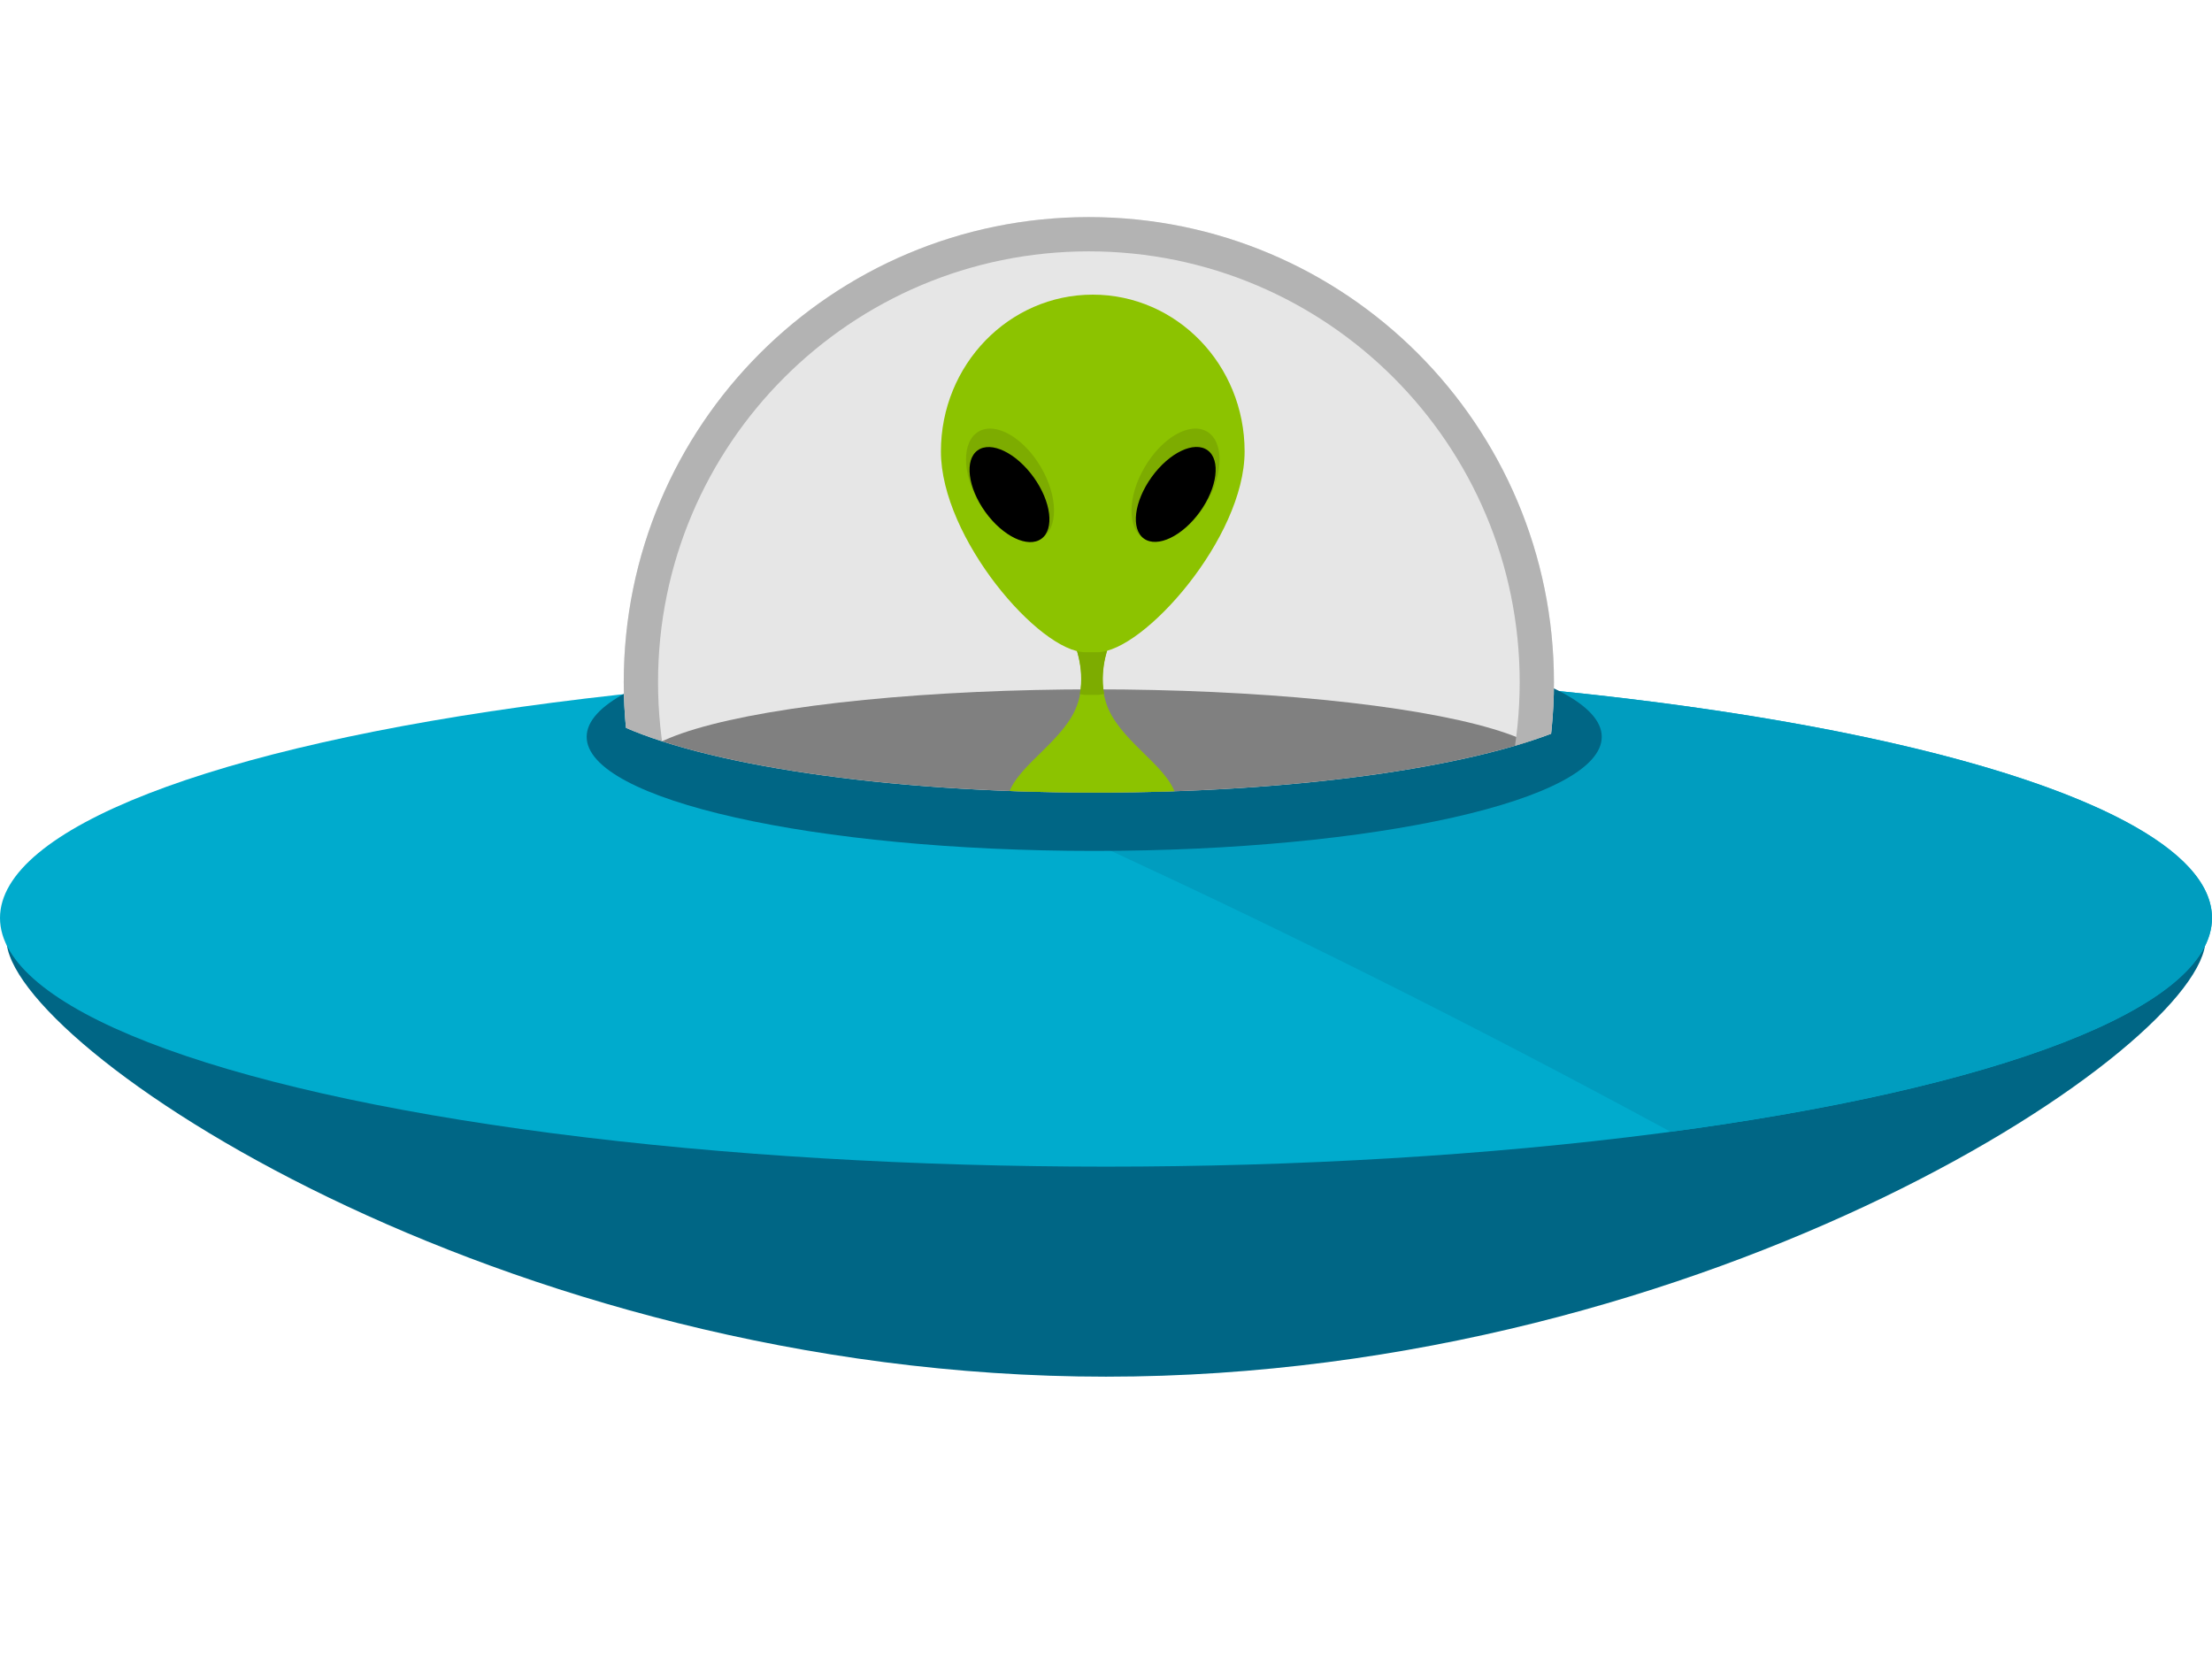 <?xml version="1.0" encoding="utf-8"?>
<!-- Generator: Adobe Illustrator 16.0.4, SVG Export Plug-In . SVG Version: 6.00 Build 0)  -->
<!DOCTYPE svg PUBLIC "-//W3C//DTD SVG 1.1//EN" "http://www.w3.org/Graphics/SVG/1.1/DTD/svg11.dtd">
<svg version="1.1" id="Layer_1" xmlns="http://www.w3.org/2000/svg" xmlns:xlink="http://www.w3.org/1999/xlink" x="0px" y="0px"
	 width="179.562px" height="134.667px" viewBox="-54.436 -31.933 179.562 134.667"
	 enable-background="new -54.436 -31.933 179.562 134.667" xml:space="preserve">
<circle display="none" fill="#5BE0FF" cx="34.9" cy="120.369" r="34.9"/>
<path display="none" fill="#22D5FF" d="M35.002,85.473v69.795C54.23,155.212,69.8,139.609,69.8,120.369
	C69.8,101.128,54.23,85.525,35.002,85.473z"/>
<g display="none">
	<g display="inline">
		<defs>
			<circle id="SVGID_1_" cx="34.9" cy="120.369" r="34.9"/>
		</defs>
		<clipPath id="SVGID_2_">
			<use xlink:href="#SVGID_1_"  overflow="visible"/>
		</clipPath>
		<path clip-path="url(#SVGID_2_)" fill="#4C3000" d="M52.167,135.945l3.778-1.744c0,0-2.153,8.025-9.349,6.232
			c-7.194-1.793-4.403-6.076-4.403-6.076L52.167,135.945z"/>
	</g>
	<g display="inline">
		<defs>
			<circle id="SVGID_3_" cx="34.9" cy="120.369" r="34.9"/>
		</defs>
		<clipPath id="SVGID_4_">
			<use xlink:href="#SVGID_3_"  overflow="visible"/>
		</clipPath>
		<path clip-path="url(#SVGID_4_)" fill="#4C3000" d="M29.5,97.154c0,0,3-3.293,8.636-3l-0.439,0.951c0,0,6.44,0.658,8.489,6.439
			c2.049,5.782-3.995,28.225,1.608,30.737c4.246,1.901,6.881-2.708,6.881-2.708s0.584,11.636-10.318,10.611
			c-10.905-1.024-10.832-7.244-11.198-12.953C32.792,121.525,29.5,97.154,29.5,97.154z"/>
	</g>
	<g display="inline">
		<defs>
			<circle id="SVGID_5_" cx="34.9" cy="120.369" r="34.9"/>
		</defs>
		<clipPath id="SVGID_6_">
			<use xlink:href="#SVGID_5_"  overflow="visible"/>
		</clipPath>
		<path clip-path="url(#SVGID_6_)" fill="#00A993" d="M24.076,138.645c-1.409,0.623-3.306,1.308-5.201,4.854
			c-1.896,3.548-4.876,9.46-4.876,9.46s5.093,3.051,9.155,2.677C27.217,155.264,24.076,138.645,24.076,138.645z"/>
	</g>
	<g display="inline">
		<defs>
			<circle id="SVGID_7_" cx="34.9" cy="120.369" r="34.9"/>
		</defs>
		<clipPath id="SVGID_8_">
			<use xlink:href="#SVGID_7_"  overflow="visible"/>
		</clipPath>
		<path clip-path="url(#SVGID_8_)" fill="#00A993" d="M45.763,138.562c1.408,0.623,3.306,1.309,5.201,4.855
			c1.896,3.548,4.875,9.46,4.875,9.46s-5.092,3.052-9.155,2.677C42.623,155.182,45.763,138.562,45.763,138.562z"/>
	</g>
	<g display="inline">
		<defs>
			<circle id="SVGID_9_" cx="34.9" cy="120.369" r="34.9"/>
		</defs>
		<clipPath id="SVGID_10_">
			<use xlink:href="#SVGID_9_"  overflow="visible"/>
		</clipPath>
		<path clip-path="url(#SVGID_10_)" fill="#74D5C3" d="M16.999,197.357c0,0,2.235-55.498,6.479-58.539
			c2.903-2.077,20.092-1.707,22.539-0.344c2.678,1.493,6.32,58.149,6.32,58.149S41.689,201.482,16.999,197.357z"/>
	</g>
	<g display="inline">
		<defs>
			<circle id="SVGID_11_" cx="34.9" cy="120.369" r="34.9"/>
		</defs>
		<clipPath id="SVGID_12_">
			<use xlink:href="#SVGID_11_"  overflow="visible"/>
		</clipPath>
		<path clip-path="url(#SVGID_12_)" fill="#5CCEB9" d="M46.017,138.477c-1.237-0.689-6.247-1.125-11.272-1.117v22.683h14.699
			C48.347,148.754,47.103,139.08,46.017,138.477z"/>
	</g>
	<g display="inline">
		<defs>
			<circle id="SVGID_13_" cx="34.9" cy="120.369" r="34.9"/>
		</defs>
		<clipPath id="SVGID_14_">
			<use xlink:href="#SVGID_13_"  overflow="visible"/>
		</clipPath>
		<path clip-path="url(#SVGID_14_)" fill="#E6B387" d="M38.675,139.08c0,1.064-1.75,1.928-3.914,1.928
			c-2.163,0-3.916-0.863-3.916-1.928c0-2.053-0.206-6.198-1.201-9.131c-0.998-2.932,3.296-1.465,5.116-1.549
			s6.044-1.174,4.912,1.466C38.539,132.505,38.675,139.08,38.675,139.08z"/>
	</g>
	<g display="inline">
		<defs>
			<circle id="SVGID_15_" cx="34.9" cy="120.369" r="34.9"/>
		</defs>
		<clipPath id="SVGID_16_">
			<use xlink:href="#SVGID_15_"  overflow="visible"/>
		</clipPath>
		<path clip-path="url(#SVGID_16_)" fill="#E6B387" d="M20.961,117.912c0,0-1.379-2.631-3.003-2.562
			c-1.623,0.069-0.081,7.271,1.624,9.487c1.704,2.215,3.327,0.277,3.327,0.277L20.961,117.912z"/>
	</g>
	<g display="inline">
		<defs>
			<circle id="SVGID_17_" cx="34.9" cy="120.369" r="34.9"/>
		</defs>
		<clipPath id="SVGID_18_">
			<use xlink:href="#SVGID_17_"  overflow="visible"/>
		</clipPath>
		<path clip-path="url(#SVGID_18_)" fill="#E9BE99" d="M35.033,135.311c4.013,0,6.55-2.164,9.349-4.912
			c2.799-2.746,4.697-7.43,4.912-11.197c0.264-4.646-1.109-19.598-13.838-20.389h-1.083c-12.73,0.791-14.103,15.74-13.839,20.389
			c0.214,3.77,2.112,8.451,4.913,11.197c2.799,2.748,5.335,4.912,9.349,4.912H35.033z"/>
	</g>
	<g display="inline">
		<defs>
			<circle id="SVGID_19_" cx="34.9" cy="120.369" r="34.9"/>
		</defs>
		<clipPath id="SVGID_20_">
			<use xlink:href="#SVGID_19_"  overflow="visible"/>
		</clipPath>
		<path clip-path="url(#SVGID_20_)" fill="#4C3000" d="M31.794,115.352c0,0-3.55-2.119-8.369,0.982c0,0,0.825-2.963,7.348-2.598
			L31.794,115.352z"/>
	</g>
	<g display="inline">
		<defs>
			<circle id="SVGID_21_" cx="34.9" cy="120.369" r="34.9"/>
		</defs>
		<clipPath id="SVGID_22_">
			<use xlink:href="#SVGID_21_"  overflow="visible"/>
		</clipPath>
		<path clip-path="url(#SVGID_22_)" d="M27.073,118.191c0,0-0.561,0.146-1.132-0.563c0,0,0.068,1.108,0.912,1.235L27.073,118.191z"
			/>
	</g>
	<g display="inline">
		<defs>
			<circle id="SVGID_23_" cx="34.9" cy="120.369" r="34.9"/>
		</defs>
		<clipPath id="SVGID_24_">
			<use xlink:href="#SVGID_23_"  overflow="visible"/>
		</clipPath>
		<path clip-path="url(#SVGID_24_)" d="M27.564,117.771c0,0-0.666,0.017-1.169-0.856c0,0-0.151,1.165,0.781,1.499L27.564,117.771z"
			/>
	</g>
	<g display="inline">
		<defs>
			<circle id="SVGID_25_" cx="34.9" cy="120.369" r="34.9"/>
		</defs>
		<clipPath id="SVGID_26_">
			<use xlink:href="#SVGID_25_"  overflow="visible"/>
		</clipPath>
		<path clip-path="url(#SVGID_26_)" d="M42.625,118.191c0,0,0.562,0.146,1.133-0.563c0,0-0.067,1.108-0.91,1.235L42.625,118.191z"/>
	</g>
	<g display="inline">
		<defs>
			<circle id="SVGID_27_" cx="34.9" cy="120.369" r="34.9"/>
		</defs>
		<clipPath id="SVGID_28_">
			<use xlink:href="#SVGID_27_"  overflow="visible"/>
		</clipPath>
		<path clip-path="url(#SVGID_28_)" d="M42.134,117.771c0,0,0.664,0.017,1.168-0.856c0,0,0.15,1.165-0.78,1.499L42.134,117.771z"/>
	</g>
	<g display="inline">
		<defs>
			<circle id="SVGID_29_" cx="34.9" cy="120.369" r="34.9"/>
		</defs>
		<clipPath id="SVGID_30_">
			<use xlink:href="#SVGID_29_"  overflow="visible"/>
		</clipPath>
		
			<linearGradient id="SVGID_31_" gradientUnits="userSpaceOnUse" x1="-81.332" y1="-59.618" x2="-81.332" y2="-53.341" gradientTransform="matrix(1 0 0 -1 116 64.801)">
			<stop  offset="0" style="stop-color:#E0A16B"/>
			<stop  offset="1" style="stop-color:#E9BE99"/>
		</linearGradient>
		<path clip-path="url(#SVGID_30_)" fill="url(#SVGID_31_)" d="M34.769,126.084c1,0,1.704-0.835,1.646-1.496
			c-0.06-0.662-0.56-6.479-0.619-7.023c-0.058-0.549-1.048-0.721-1.048-0.721h-0.159c0,0-0.992,0.172-1.051,0.721
			c-0.058,0.547-0.558,6.361-0.617,7.023c-0.058,0.661,0.646,1.496,1.646,1.496H34.769z"/>
	</g>
	<g display="inline">
		<defs>
			<circle id="SVGID_32_" cx="34.9" cy="120.369" r="34.9"/>
		</defs>
		<clipPath id="SVGID_33_">
			<use xlink:href="#SVGID_32_"  overflow="visible"/>
		</clipPath>
		<path clip-path="url(#SVGID_33_)" fill="#4C3000" d="M37.522,115.352c0,0,3.552-2.119,8.37,0.982c0,0-0.825-2.963-7.35-2.598
			L37.522,115.352z"/>
	</g>
	<g display="inline">
		<defs>
			<circle id="SVGID_34_" cx="34.9" cy="120.369" r="34.9"/>
		</defs>
		<clipPath id="SVGID_35_">
			<use xlink:href="#SVGID_34_"  overflow="visible"/>
		</clipPath>
		<path clip-path="url(#SVGID_35_)" fill="#E6B387" d="M49.169,117.912c0,0,1.347-2.631,2.931-2.562
			c1.582,0.069,0.079,7.271-1.584,9.487c-1.662,2.215-3.245,0.277-3.245,0.277L49.169,117.912z"/>
	</g>
	<g display="inline">
		<defs>
			<circle id="SVGID_36_" cx="34.9" cy="120.369" r="34.9"/>
		</defs>
		<clipPath id="SVGID_37_">
			<use xlink:href="#SVGID_36_"  overflow="visible"/>
		</clipPath>
		<path clip-path="url(#SVGID_37_)" fill="#4C3000" d="M35.96,101.984c6.854-0.691,10.979,4.156,11.188,6.51
			c0,0,1.75,11.773-0.7,21.053c0,0,2.239-4.086,3.008-9.764c0.77-5.68,1.189-5.402,1.189-5.402s0.279-6.717-1.889-11.426
			s-7.973-6.926-13.778-6.163H34.77c-5.805-0.763-11.61,1.454-13.778,6.163s-1.89,11.426-1.89,11.426s0.42-0.277,1.189,5.402
			c0.77,5.678,3.009,9.764,3.009,9.764c-2.449-9.279-0.7-21.053-0.7-21.053c0.209-2.354,4.336-7.201,11.19-6.51H35.96z"/>
	</g>
	<g display="inline">
		<defs>
			<circle id="SVGID_38_" cx="34.9" cy="120.369" r="34.9"/>
		</defs>
		<clipPath id="SVGID_39_">
			<use xlink:href="#SVGID_38_"  overflow="visible"/>
		</clipPath>
		<g clip-path="url(#SVGID_39_)">
			<g>
				<g>
					<path fill="#D37723" d="M39.351,129.4c0,0-0.54,0.117-1.35,0.229c-0.814,0.114-1.888,0.221-3.115,0.287
						c-1.24,0.073-2.388,0.033-3.242-0.076c-0.854-0.104-1.411-0.268-1.411-0.268l-0.051,0.076c0,0,0.116,0.096,0.322,0.236
						c0.209,0.139,0.52,0.323,0.928,0.514c0.812,0.375,2.037,0.738,3.452,0.76c1.43,0.027,2.635-0.417,3.389-0.846
						c0.766-0.434,1.128-0.842,1.128-0.842L39.351,129.4z"/>
				</g>
			</g>
		</g>
	</g>
	<g display="inline">
		<defs>
			<circle id="SVGID_40_" cx="34.9" cy="120.369" r="34.9"/>
		</defs>
		<clipPath id="SVGID_41_">
			<use xlink:href="#SVGID_40_"  overflow="visible"/>
		</clipPath>
		<ellipse clip-path="url(#SVGID_41_)" cx="28.649" cy="118.676" rx="1.927" ry="1.227"/>
	</g>
	<g display="inline">
		<defs>
			<circle id="SVGID_42_" cx="34.9" cy="120.369" r="34.9"/>
		</defs>
		<clipPath id="SVGID_43_">
			<use xlink:href="#SVGID_42_"  overflow="visible"/>
		</clipPath>
		<ellipse clip-path="url(#SVGID_43_)" cx="41.05" cy="118.676" rx="1.928" ry="1.227"/>
	</g>
	<g display="inline">
		<defs>
			<circle id="SVGID_44_" cx="34.9" cy="120.369" r="34.9"/>
		</defs>
		<clipPath id="SVGID_45_">
			<use xlink:href="#SVGID_44_"  overflow="visible"/>
		</clipPath>
		<path clip-path="url(#SVGID_45_)" fill="#4C3000" d="M21.668,105.352c0,0,1.391,4.978,12.88,6.156
			c9.622,0.988,11.27,2.918,11.27,2.918s0.879-3.211-0.877-5.195c-1.756-1.983,2.049-2.342,3.146,0c0,0-0.219-5.951-3.731-7.116
			c-3.515-1.169-14.71-1.228-18.224-0.294C22.62,102.754,21.668,105.352,21.668,105.352z"/>
	</g>
</g>
<circle display="none" fill="#FDC1D7" cx="34.9" cy="-42.112" r="34.9"/>
<path display="none" fill="#FDB2CD" d="M35.002-77.008v69.794C54.23-7.269,69.8-22.87,69.8-42.112
	C69.8-61.352,54.23-76.954,35.002-77.008z"/>
<g display="none">
	<g display="inline">
		<defs>
			<circle id="SVGID_46_" cx="34.9" cy="-42.112" r="34.9"/>
		</defs>
		<clipPath id="SVGID_47_">
			<use xlink:href="#SVGID_46_"  overflow="visible"/>
		</clipPath>
		<path clip-path="url(#SVGID_47_)" d="M50.322-15.128V-43.83c0-10.579-6.929-19.15-15.465-19.15
			c-8.543,0-15.465,8.572-15.465,19.15v28.702H50.322z"/>
	</g>
	<g display="inline">
		<defs>
			<circle id="SVGID_48_" cx="34.9" cy="-42.112" r="34.9"/>
		</defs>
		<clipPath id="SVGID_49_">
			<use xlink:href="#SVGID_48_"  overflow="visible"/>
		</clipPath>
		<path clip-path="url(#SVGID_49_)" fill="#5871A7" d="M35.105-3.596c14.784,0,19.881-7.202,19.881-7.202
			s-4.527-12.836-8.021-12.836c-3.496,0-12.207,0-12.207,0H34.7c0,0-8.709,0-12.205,0s-8.022,12.836-8.022,12.836
			s5.096,7.202,19.881,7.202H35.105z"/>
	</g>
	<g display="inline">
		<defs>
			<circle id="SVGID_50_" cx="34.9" cy="-42.112" r="34.9"/>
		</defs>
		<clipPath id="SVGID_51_">
			<use xlink:href="#SVGID_50_"  overflow="visible"/>
		</clipPath>
		<path clip-path="url(#SVGID_51_)" fill="#4763A0" d="M46.964-23.634c-3.291,0-11.2,0-12.117,0v20.038h0.258
			c14.784,0,19.881-7.202,19.881-7.202S50.458-23.634,46.964-23.634z"/>
	</g>
	<g display="inline">
		<defs>
			<circle id="SVGID_52_" cx="34.9" cy="-42.112" r="34.9"/>
		</defs>
		<clipPath id="SVGID_53_">
			<use xlink:href="#SVGID_52_"  overflow="visible"/>
		</clipPath>
		<path clip-path="url(#SVGID_53_)" fill="#854A0F" d="M38.761-23.399c0,1.064-1.79,1.926-3.998,1.926s-3.997-0.862-3.997-1.926
			c0-2.052-0.211-6.199-1.229-9.131c-1.016-2.932,3.366-1.467,5.225-1.55c1.858-0.083,6.17-1.172,5.014,1.466
			C38.621-29.976,38.761-23.399,38.761-23.399z"/>
	</g>
	<g display="inline">
		<defs>
			<circle id="SVGID_54_" cx="34.9" cy="-42.112" r="34.9"/>
		</defs>
		<clipPath id="SVGID_55_">
			<use xlink:href="#SVGID_54_"  overflow="visible"/>
		</clipPath>
		<path clip-path="url(#SVGID_55_)" fill="#8C5623" d="M49.417-43.936c0,4.445-2.938,8.494-5.305,11.537
			c-2.668,3.429-6.9,5.897-9.255,5.897c-2.264,0-6.323-2.296-8.973-5.482c-2.565-3.084-5.638-7.302-5.638-11.952
			c0-9.454,6.532-17.118,14.585-17.118C42.887-61.054,49.417-53.39,49.417-43.936"/>
	</g>
	<g display="inline">
		<defs>
			<circle id="SVGID_56_" cx="34.9" cy="-42.112" r="34.9"/>
		</defs>
		<clipPath id="SVGID_57_">
			<use xlink:href="#SVGID_56_"  overflow="visible"/>
		</clipPath>
		<path clip-path="url(#SVGID_57_)" d="M43.994-57.542c0,0-3.844,8.202-13.394,10.25c-9.55,2.049-11.064,8.063-11.064,8.063
			s-1.166-9.704,3.727-16.264c4.892-6.561,10.6-6.833,14.208-6.286C41.082-61.231,43.994-57.542,43.994-57.542"/>
	</g>
	<g display="inline">
		<defs>
			<circle id="SVGID_58_" cx="34.9" cy="-42.112" r="34.9"/>
		</defs>
		<clipPath id="SVGID_59_">
			<use xlink:href="#SVGID_58_"  overflow="visible"/>
		</clipPath>
		<path clip-path="url(#SVGID_59_)" d="M42.888-59.114l-2.068,3.6c0,0,1.211,6.446,9.344,11.888c0,0,0.215-6.363-2.496-10.298
			C44.957-57.857,42.888-59.114,42.888-59.114"/>
	</g>
	<g display="inline">
		<defs>
			<circle id="SVGID_60_" cx="34.9" cy="-42.112" r="34.9"/>
		</defs>
		<clipPath id="SVGID_61_">
			<use xlink:href="#SVGID_60_"  overflow="visible"/>
		</clipPath>
		<path clip-path="url(#SVGID_61_)" fill="#4C2700" d="M35.535-32.111c-1.546,0.296-2.65,0.226-3.969-0.548
			c0.476,1.08,2.241,1.644,4.18,1.273c1.94-0.372,3.373-1.548,3.414-2.726C38.313-32.965,37.078-32.407,35.535-32.111z"/>
	</g>
	<g display="inline">
		<defs>
			<circle id="SVGID_62_" cx="34.9" cy="-42.112" r="34.9"/>
		</defs>
		<clipPath id="SVGID_63_">
			<use xlink:href="#SVGID_62_"  overflow="visible"/>
		</clipPath>
		<path clip-path="url(#SVGID_63_)" d="M37.816-45.349c0,0,3.166-0.407,6.035,0.814c0,0-0.297-1.289-4.254-1.899L37.816-45.349z"/>
	</g>
	<g display="inline">
		<defs>
			<circle id="SVGID_64_" cx="34.9" cy="-42.112" r="34.9"/>
		</defs>
		<clipPath id="SVGID_65_">
			<use xlink:href="#SVGID_64_"  overflow="visible"/>
		</clipPath>
		<path clip-path="url(#SVGID_65_)" d="M41.632-42.583c0,0,0.498,0.293,1.242-0.231c0,0-0.369,1.047-1.213,0.937L41.632-42.583z"/>
	</g>
	<g display="inline">
		<defs>
			<circle id="SVGID_66_" cx="34.9" cy="-42.112" r="34.9"/>
		</defs>
		<clipPath id="SVGID_67_">
			<use xlink:href="#SVGID_66_"  overflow="visible"/>
		</clipPath>
		<path clip-path="url(#SVGID_67_)" d="M41.275-43.121c0,0,0.635,0.197,1.359-0.504c0,0-0.176,1.162-1.162,1.228L41.275-43.121z"/>
	</g>
	<g display="inline">
		<defs>
			<circle id="SVGID_68_" cx="34.9" cy="-42.112" r="34.9"/>
		</defs>
		<clipPath id="SVGID_69_">
			<use xlink:href="#SVGID_68_"  overflow="visible"/>
		</clipPath>
		<path clip-path="url(#SVGID_69_)" d="M31.795-45.349c0,0-3.167-0.407-6.036,0.814c0,0,0.297-1.289,4.255-1.899L31.795-45.349z"/>
	</g>
	<g display="inline">
		<defs>
			<circle id="SVGID_70_" cx="34.9" cy="-42.112" r="34.9"/>
		</defs>
		<clipPath id="SVGID_71_">
			<use xlink:href="#SVGID_70_"  overflow="visible"/>
		</clipPath>
		<path clip-path="url(#SVGID_71_)" d="M27.979-42.583c0,0-0.5,0.293-1.244-0.231c0,0,0.37,1.047,1.215,0.937L27.979-42.583z"/>
	</g>
	<g display="inline">
		<defs>
			<circle id="SVGID_72_" cx="34.9" cy="-42.112" r="34.9"/>
		</defs>
		<clipPath id="SVGID_73_">
			<use xlink:href="#SVGID_72_"  overflow="visible"/>
		</clipPath>
		<path clip-path="url(#SVGID_73_)" d="M28.335-43.121c0,0-0.634,0.197-1.359-0.504c0,0,0.175,1.162,1.162,1.228L28.335-43.121z"/>
	</g>
	<g display="inline">
		<defs>
			<circle id="SVGID_74_" cx="34.9" cy="-42.112" r="34.9"/>
		</defs>
		<clipPath id="SVGID_75_">
			<use xlink:href="#SVGID_74_"  overflow="visible"/>
		</clipPath>
		
			<linearGradient id="SVGID_76_" gradientUnits="userSpaceOnUse" x1="-81.332" y1="104.969" x2="-81.332" y2="108.853" gradientTransform="matrix(1 0 0 -1 116 64.801)">
			<stop  offset="0" style="stop-color:#854A0F"/>
			<stop  offset="1" style="stop-color:#8C5623"/>
		</linearGradient>
		<path clip-path="url(#SVGID_75_)" fill="url(#SVGID_76_)" d="M34.769-35.181c1,0,1.704-0.799,1.646-1.433
			c-0.06-0.633-0.56-6.199-0.619-6.722c-0.058-0.523-1.048-0.688-1.048-0.688h-0.159c0,0-0.992,0.166-1.05,0.688
			c-0.059,0.523-0.559,6.089-0.618,6.722c-0.058,0.633,0.646,1.433,1.646,1.433H34.769z"/>
	</g>
	<g display="inline">
		<defs>
			<circle id="SVGID_77_" cx="34.9" cy="-42.112" r="34.9"/>
		</defs>
		<clipPath id="SVGID_78_">
			<use xlink:href="#SVGID_77_"  overflow="visible"/>
		</clipPath>
		<ellipse clip-path="url(#SVGID_78_)" cx="29.307" cy="-42.168" rx="1.695" ry="1.519"/>
	</g>
	<g display="inline">
		<defs>
			<circle id="SVGID_79_" cx="34.9" cy="-42.112" r="34.9"/>
		</defs>
		<clipPath id="SVGID_80_">
			<use xlink:href="#SVGID_79_"  overflow="visible"/>
		</clipPath>
		<ellipse clip-path="url(#SVGID_80_)" cx="40.304" cy="-42.168" rx="1.695" ry="1.519"/>
	</g>
</g>
<circle display="none" fill="#C0D1FF" cx="130.714" cy="118.738" r="34.9"/>
<path display="none" fill="#AAC1FF" d="M130.917,83.843v69.79c19.181-0.109,34.697-15.688,34.697-34.895
	S150.098,83.951,130.917,83.843z"/>
<g display="none">
	<g display="inline">
		<defs>
			<circle id="SVGID_81_" cx="130.714" cy="118.738" r="34.9"/>
		</defs>
		<clipPath id="SVGID_82_">
			<use xlink:href="#SVGID_81_"  overflow="visible"/>
		</clipPath>
		<path clip-path="url(#SVGID_82_)" fill="#354E43" d="M131.205,156.171c14.785,0,19.881-7.202,19.881-7.202
			s-4.525-12.836-8.021-12.836s-12.206,0-12.206,0H130.8c0,0-8.709,0-12.205,0s-8.021,12.836-8.021,12.836s5.096,7.202,19.881,7.202
			H131.205z"/>
	</g>
	<g display="inline">
		<defs>
			<circle id="SVGID_83_" cx="130.714" cy="118.738" r="34.9"/>
		</defs>
		<clipPath id="SVGID_84_">
			<use xlink:href="#SVGID_83_"  overflow="visible"/>
		</clipPath>
		<path clip-path="url(#SVGID_84_)" fill="#284236" d="M143.063,136.133c-3.29,0-11.199,0-12.116,0v20.038h0.258
			c14.785,0,19.881-7.202,19.881-7.202S146.56,136.133,143.063,136.133z"/>
	</g>
	<g display="inline">
		<defs>
			<circle id="SVGID_85_" cx="130.714" cy="118.738" r="34.9"/>
		</defs>
		<clipPath id="SVGID_86_">
			<use xlink:href="#SVGID_85_"  overflow="visible"/>
		</clipPath>
		<path clip-path="url(#SVGID_86_)" fill="#1E3A2D" d="M124.602,134.46c-0.948,0.588-0.628,3.551,0.651,4.671
			c2.596,2.274,8.414,2.83,11.063-0.367c1.276-1.543,1.147-3.929-0.252-4.449C134.664,133.794,126.435,133.325,124.602,134.46z"/>
	</g>
	<g display="inline">
		<defs>
			<circle id="SVGID_87_" cx="130.714" cy="118.738" r="34.9"/>
		</defs>
		<clipPath id="SVGID_88_">
			<use xlink:href="#SVGID_87_"  overflow="visible"/>
		</clipPath>
		<path clip-path="url(#SVGID_88_)" fill="#8B531F" d="M134.892,136.342c0,1.062-1.938,1.928-4.326,1.928
			c-2.388,0-4.324-0.863-4.324-1.928c0-2.053-0.227-6.199-1.326-9.132c-1.102-2.933,3.642-1.466,5.65-1.55
			c2.012-0.083,6.678-1.172,5.426,1.467C134.739,129.766,134.892,136.342,134.892,136.342z"/>
	</g>
	<g display="inline">
		<defs>
			<circle id="SVGID_89_" cx="130.714" cy="118.738" r="34.9"/>
		</defs>
		<clipPath id="SVGID_90_">
			<use xlink:href="#SVGID_89_"  overflow="visible"/>
		</clipPath>
		<path clip-path="url(#SVGID_90_)" fill="#925F32" d="M145.233,114.377c0,4.928-2.938,9.415-5.305,12.789
			c-2.669,3.8-6.902,6.536-9.257,6.536c-2.262,0-6.321-2.545-8.973-6.077c-2.564-3.418-5.639-8.094-5.639-13.248
			c0-10.479,6.531-18.975,14.586-18.975S145.233,103.896,145.233,114.377"/>
	</g>
	<g display="inline">
		<defs>
			<circle id="SVGID_91_" cx="130.714" cy="118.738" r="34.9"/>
		</defs>
		<clipPath id="SVGID_92_">
			<use xlink:href="#SVGID_91_"  overflow="visible"/>
		</clipPath>
		<path clip-path="url(#SVGID_92_)" fill="#925F32" d="M116.992,116.417c0,0-1.078-2.13-2.58-1.737
			c-1.502,0.391-1.193,8.17,1.348,9.43c2.539,1.262,4.158-1.868,4.158-1.868L116.992,116.417z"/>
	</g>
	<g display="inline">
		<defs>
			<circle id="SVGID_93_" cx="130.714" cy="118.738" r="34.9"/>
		</defs>
		<clipPath id="SVGID_94_">
			<use xlink:href="#SVGID_93_"  overflow="visible"/>
		</clipPath>
		<path clip-path="url(#SVGID_94_)" fill="#925F32" d="M144.457,116.417c0,0,1.076-2.13,2.578-1.737
			c1.502,0.391,1.192,8.17-1.349,9.43c-2.54,1.262-4.156-1.868-4.156-1.868L144.457,116.417z"/>
	</g>
	<g display="inline">
		<defs>
			<circle id="SVGID_95_" cx="130.714" cy="118.738" r="34.9"/>
		</defs>
		<clipPath id="SVGID_96_">
			<use xlink:href="#SVGID_95_"  overflow="visible"/>
		</clipPath>
		<ellipse clip-path="url(#SVGID_96_)" cx="124.479" cy="114.655" rx="1.694" ry="1.591"/>
	</g>
	<g display="inline">
		<defs>
			<circle id="SVGID_97_" cx="130.714" cy="118.738" r="34.9"/>
		</defs>
		<clipPath id="SVGID_98_">
			<use xlink:href="#SVGID_97_"  overflow="visible"/>
		</clipPath>
		<ellipse clip-path="url(#SVGID_98_)" cx="136.737" cy="114.655" rx="1.695" ry="1.591"/>
	</g>
	<g display="inline">
		<defs>
			<circle id="SVGID_99_" cx="130.714" cy="118.738" r="34.9"/>
		</defs>
		<clipPath id="SVGID_100_">
			<use xlink:href="#SVGID_99_"  overflow="visible"/>
		</clipPath>
		
			<linearGradient id="SVGID_101_" gradientUnits="userSpaceOnUse" x1="14.48" y1="-49.025" x2="14.48" y2="-57.681" gradientTransform="matrix(1 0 0 -1 116 64.801)">
			<stop  offset="0" style="stop-color:#925F32"/>
			<stop  offset="1" style="stop-color:#6D3D00"/>
		</linearGradient>
		<path clip-path="url(#SVGID_100_)" fill="url(#SVGID_101_)" d="M130.645,122.688c1.606,0,2.741-0.896,2.646-1.608
			c-0.095-0.713-0.896-6.974-0.992-7.562c-0.094-0.59-1.688-0.774-1.688-0.774h-0.258c0,0-1.593,0.187-1.688,0.774
			s-0.897,6.85-0.994,7.562c-0.092,0.712,1.041,1.608,2.648,1.608H130.645z"/>
	</g>
	<g display="inline">
		<defs>
			<circle id="SVGID_102_" cx="130.714" cy="118.738" r="34.9"/>
		</defs>
		<clipPath id="SVGID_103_">
			<use xlink:href="#SVGID_102_"  overflow="visible"/>
		</clipPath>
		<g clip-path="url(#SVGID_103_)">
			<g>
				<g>
					<path d="M141.111,112.779c0,0-0.059-0.108-0.186-0.299c-0.131-0.179-0.305-0.479-0.61-0.76
						c-0.565-0.592-1.649-1.303-3.082-1.337c-1.431-0.024-2.594,0.581-3.251,1.13c-0.337,0.272-0.57,0.528-0.717,0.717
						c-0.148,0.185-0.206,0.295-0.206,0.295l0.062,0.067c0,0,0.102-0.058,0.284-0.161c0.189-0.104,0.476-0.242,0.837-0.382
						c0.721-0.282,1.768-0.53,2.905-0.427c2.252,0.218,3.876,1.3,3.909,1.225L141.111,112.779z"/>
				</g>
			</g>
		</g>
	</g>
	<g display="inline">
		<defs>
			<circle id="SVGID_104_" cx="130.714" cy="118.738" r="34.9"/>
		</defs>
		<clipPath id="SVGID_105_">
			<use xlink:href="#SVGID_104_"  overflow="visible"/>
		</clipPath>
		<g clip-path="url(#SVGID_105_)">
			<g>
				<g>
					<path d="M128.224,112.766c0,0-0.045-0.117-0.15-0.324c-0.117-0.192-0.248-0.532-0.543-0.84
						c-0.504-0.67-1.643-1.504-3.148-1.469c-1.496,0.014-2.623,0.758-3.275,1.322c-0.66,0.598-0.914,1.068-0.914,1.068l0.062,0.067
						c0,0,0.104-0.063,0.291-0.178c0.19-0.116,0.483-0.267,0.847-0.435c0.729-0.312,1.795-0.686,2.946-0.606
						c1.144,0.048,2.093,0.431,2.75,0.813c0.353,0.151,0.584,0.365,0.779,0.465c0.189,0.111,0.295,0.173,0.295,0.173
						L128.224,112.766z"/>
				</g>
			</g>
		</g>
	</g>
	<g display="inline">
		<defs>
			<circle id="SVGID_106_" cx="130.714" cy="118.738" r="34.9"/>
		</defs>
		<clipPath id="SVGID_107_">
			<use xlink:href="#SVGID_106_"  overflow="visible"/>
		</clipPath>
		<path clip-path="url(#SVGID_107_)" d="M131.167,93.05c11.636,0.229,15.65,7.677,15.235,15.812
			c-0.416,8.138-2.353,11.677-2.353,11.677s0.896-6.916,0.48-9.449c-0.414-2.532-1.592-10.746-13.85-10.132h-0.248
			c-12.256-0.614-13.434,7.6-13.85,10.132c-0.416,2.533,0.479,9.449,0.479,9.449s-1.935-3.539-2.351-11.677
			c-0.416-8.135,3.601-15.581,15.234-15.812H131.167z"/>
	</g>
	<g display="inline">
		<defs>
			<circle id="SVGID_108_" cx="130.714" cy="118.738" r="34.9"/>
		</defs>
		<clipPath id="SVGID_109_">
			<use xlink:href="#SVGID_108_"  overflow="visible"/>
		</clipPath>
		<g clip-path="url(#SVGID_109_)">
			<g>
				<g>
					<path fill="#664208" d="M136.072,126.025c0,0-0.129,0.106-0.361,0.301c-0.105,0.1-0.242,0.207-0.428,0.301
						c-0.18,0.1-0.354,0.229-0.597,0.309c-0.903,0.392-2.214,0.633-3.767,0.66c-1.543,0.035-2.977-0.197-3.899-0.675
						c-0.467-0.229-0.812-0.514-1.017-0.746c-0.203-0.251-0.314-0.391-0.314-0.391l-0.086,0.028
						c0.023-0.033,0.128,0.787,1.047,1.576c0.889,0.795,2.452,1.379,4.229,1.446c1.787,0.079,3.354-0.533,4.221-1.295
						c0.886-0.771,1.025-1.507,1.051-1.476L136.072,126.025z"/>
				</g>
			</g>
		</g>
	</g>
	<g display="inline">
		<defs>
			<circle id="SVGID_110_" cx="130.714" cy="118.738" r="34.9"/>
		</defs>
		<clipPath id="SVGID_111_">
			<use xlink:href="#SVGID_110_"  overflow="visible"/>
		</clipPath>
		<circle clip-path="url(#SVGID_111_)" cx="127.259" cy="93.148" r="1.147"/>
	</g>
	<g display="inline">
		<defs>
			<circle id="SVGID_112_" cx="130.714" cy="118.738" r="34.9"/>
		</defs>
		<clipPath id="SVGID_113_">
			<use xlink:href="#SVGID_112_"  overflow="visible"/>
		</clipPath>
		<circle clip-path="url(#SVGID_113_)" cx="128.708" cy="92.666" r="1.146"/>
	</g>
	<g display="inline">
		<defs>
			<circle id="SVGID_114_" cx="130.714" cy="118.738" r="34.9"/>
		</defs>
		<clipPath id="SVGID_115_">
			<use xlink:href="#SVGID_114_"  overflow="visible"/>
		</clipPath>
		<circle clip-path="url(#SVGID_115_)" cx="130.207" cy="92.363" r="1.146"/>
	</g>
	<g display="inline">
		<defs>
			<circle id="SVGID_116_" cx="130.714" cy="118.738" r="34.9"/>
		</defs>
		<clipPath id="SVGID_117_">
			<use xlink:href="#SVGID_116_"  overflow="visible"/>
		</clipPath>
		<circle clip-path="url(#SVGID_117_)" cx="125.511" cy="93.088" r="1.146"/>
	</g>
	<g display="inline">
		<defs>
			<circle id="SVGID_118_" cx="130.714" cy="118.738" r="34.9"/>
		</defs>
		<clipPath id="SVGID_119_">
			<use xlink:href="#SVGID_118_"  overflow="visible"/>
		</clipPath>
		<circle clip-path="url(#SVGID_119_)" cx="134.017" cy="93.148" r="1.146"/>
	</g>
	<g display="inline">
		<defs>
			<circle id="SVGID_120_" cx="130.714" cy="118.738" r="34.9"/>
		</defs>
		<clipPath id="SVGID_121_">
			<use xlink:href="#SVGID_120_"  overflow="visible"/>
		</clipPath>
		<ellipse clip-path="url(#SVGID_121_)" cx="145.578" cy="115.01" rx="0.791" ry="1.146"/>
	</g>
	<g display="inline">
		<defs>
			<circle id="SVGID_122_" cx="130.714" cy="118.738" r="34.9"/>
		</defs>
		<clipPath id="SVGID_123_">
			<use xlink:href="#SVGID_122_"  overflow="visible"/>
		</clipPath>
		<circle clip-path="url(#SVGID_123_)" cx="131.462" cy="92.363" r="1.147"/>
	</g>
	<g display="inline">
		<defs>
			<circle id="SVGID_124_" cx="130.714" cy="118.738" r="34.9"/>
		</defs>
		<clipPath id="SVGID_125_">
			<use xlink:href="#SVGID_124_"  overflow="visible"/>
		</clipPath>
		<circle clip-path="url(#SVGID_125_)" cx="135.767" cy="93.088" r="1.146"/>
	</g>
	<g display="inline">
		<defs>
			<circle id="SVGID_126_" cx="130.714" cy="118.738" r="34.9"/>
		</defs>
		<clipPath id="SVGID_127_">
			<use xlink:href="#SVGID_126_"  overflow="visible"/>
		</clipPath>
		<circle clip-path="url(#SVGID_127_)" cx="124.606" cy="93.812" r="1.146"/>
	</g>
	<g display="inline">
		<defs>
			<circle id="SVGID_128_" cx="130.714" cy="118.738" r="34.9"/>
		</defs>
		<clipPath id="SVGID_129_">
			<use xlink:href="#SVGID_128_"  overflow="visible"/>
		</clipPath>
		<circle clip-path="url(#SVGID_129_)" cx="123.096" cy="94.113" r="1.147"/>
	</g>
	<g display="inline">
		<defs>
			<circle id="SVGID_130_" cx="130.714" cy="118.738" r="34.9"/>
		</defs>
		<clipPath id="SVGID_131_">
			<use xlink:href="#SVGID_130_"  overflow="visible"/>
		</clipPath>
		<circle clip-path="url(#SVGID_131_)" cx="122.313" cy="95.079" r="1.147"/>
	</g>
	<g display="inline">
		<defs>
			<circle id="SVGID_132_" cx="130.714" cy="118.738" r="34.9"/>
		</defs>
		<clipPath id="SVGID_133_">
			<use xlink:href="#SVGID_132_"  overflow="visible"/>
		</clipPath>
		<circle clip-path="url(#SVGID_133_)" cx="121.046" cy="95.564" r="1.146"/>
	</g>
	<g display="inline">
		<defs>
			<circle id="SVGID_134_" cx="130.714" cy="118.738" r="34.9"/>
		</defs>
		<clipPath id="SVGID_135_">
			<use xlink:href="#SVGID_134_"  overflow="visible"/>
		</clipPath>
		<circle clip-path="url(#SVGID_135_)" cx="118.61" cy="98.168" r="1.146"/>
	</g>
	<g display="inline">
		<defs>
			<circle id="SVGID_136_" cx="130.714" cy="118.738" r="34.9"/>
		</defs>
		<clipPath id="SVGID_137_">
			<use xlink:href="#SVGID_136_"  overflow="visible"/>
		</clipPath>
		<circle clip-path="url(#SVGID_137_)" cx="118.979" cy="97.27" r="1.147"/>
	</g>
	<g display="inline">
		<defs>
			<circle id="SVGID_138_" cx="130.714" cy="118.738" r="34.9"/>
		</defs>
		<clipPath id="SVGID_139_">
			<use xlink:href="#SVGID_138_"  overflow="visible"/>
		</clipPath>
		<circle clip-path="url(#SVGID_139_)" cx="120.141" cy="96.467" r="1.146"/>
	</g>
	<g display="inline">
		<defs>
			<circle id="SVGID_140_" cx="130.714" cy="118.738" r="34.9"/>
		</defs>
		<clipPath id="SVGID_141_">
			<use xlink:href="#SVGID_140_"  overflow="visible"/>
		</clipPath>
		<circle clip-path="url(#SVGID_141_)" cx="117.896" cy="98.962" r="1.146"/>
	</g>
	<g display="inline">
		<defs>
			<circle id="SVGID_142_" cx="130.714" cy="118.738" r="34.9"/>
		</defs>
		<clipPath id="SVGID_143_">
			<use xlink:href="#SVGID_142_"  overflow="visible"/>
		</clipPath>
		<circle clip-path="url(#SVGID_143_)" cx="116.121" cy="101.312" r="1.147"/>
	</g>
	<g display="inline">
		<defs>
			<circle id="SVGID_144_" cx="130.714" cy="118.738" r="34.9"/>
		</defs>
		<clipPath id="SVGID_145_">
			<use xlink:href="#SVGID_144_"  overflow="visible"/>
		</clipPath>
		<circle clip-path="url(#SVGID_145_)" cx="114.53" cy="107.887" r="1.146"/>
	</g>
	<g display="inline">
		<defs>
			<circle id="SVGID_146_" cx="130.714" cy="118.738" r="34.9"/>
		</defs>
		<clipPath id="SVGID_147_">
			<use xlink:href="#SVGID_146_"  overflow="visible"/>
		</clipPath>
		<circle clip-path="url(#SVGID_147_)" cx="136.671" cy="93.812" r="1.146"/>
	</g>
	<g display="inline">
		<defs>
			<circle id="SVGID_148_" cx="130.714" cy="118.738" r="34.9"/>
		</defs>
		<clipPath id="SVGID_149_">
			<use xlink:href="#SVGID_148_"  overflow="visible"/>
		</clipPath>
		<circle clip-path="url(#SVGID_149_)" cx="138.18" cy="94.113" r="1.146"/>
	</g>
	<g display="inline">
		<defs>
			<circle id="SVGID_150_" cx="130.714" cy="118.738" r="34.9"/>
		</defs>
		<clipPath id="SVGID_151_">
			<use xlink:href="#SVGID_150_"  overflow="visible"/>
		</clipPath>
		<circle clip-path="url(#SVGID_151_)" cx="138.964" cy="95.079" r="1.147"/>
	</g>
	<g display="inline">
		<defs>
			<circle id="SVGID_152_" cx="130.714" cy="118.738" r="34.9"/>
		</defs>
		<clipPath id="SVGID_153_">
			<use xlink:href="#SVGID_152_"  overflow="visible"/>
		</clipPath>
		<circle clip-path="url(#SVGID_153_)" cx="140.231" cy="95.564" r="1.146"/>
	</g>
	<g display="inline">
		<defs>
			<circle id="SVGID_154_" cx="130.714" cy="118.738" r="34.9"/>
		</defs>
		<clipPath id="SVGID_155_">
			<use xlink:href="#SVGID_154_"  overflow="visible"/>
		</clipPath>
		<circle clip-path="url(#SVGID_155_)" cx="141.558" cy="97.613" r="1.146"/>
	</g>
	<g display="inline">
		<defs>
			<circle id="SVGID_156_" cx="130.714" cy="118.738" r="34.9"/>
		</defs>
		<clipPath id="SVGID_157_">
			<use xlink:href="#SVGID_156_"  overflow="visible"/>
		</clipPath>
		<circle clip-path="url(#SVGID_157_)" cx="146.889" cy="105.573" r="1.147"/>
	</g>
	<g display="inline">
		<defs>
			<circle id="SVGID_158_" cx="130.714" cy="118.738" r="34.9"/>
		</defs>
		<clipPath id="SVGID_159_">
			<use xlink:href="#SVGID_158_"  overflow="visible"/>
		</clipPath>
		<circle clip-path="url(#SVGID_159_)" cx="146.783" cy="106.956" r="1.146"/>
	</g>
	<g display="inline">
		<defs>
			<circle id="SVGID_160_" cx="130.714" cy="118.738" r="34.9"/>
		</defs>
		<clipPath id="SVGID_161_">
			<use xlink:href="#SVGID_160_"  overflow="visible"/>
		</clipPath>
		<circle clip-path="url(#SVGID_161_)" cx="146.216" cy="108.339" r="1.146"/>
	</g>
	<g display="inline">
		<defs>
			<circle id="SVGID_162_" cx="130.714" cy="118.738" r="34.9"/>
		</defs>
		<clipPath id="SVGID_163_">
			<use xlink:href="#SVGID_162_"  overflow="visible"/>
		</clipPath>
		<circle clip-path="url(#SVGID_163_)" cx="115.216" cy="109.649" r="1.147"/>
	</g>
	<g display="inline">
		<defs>
			<circle id="SVGID_164_" cx="130.714" cy="118.738" r="34.9"/>
		</defs>
		<clipPath id="SVGID_165_">
			<use xlink:href="#SVGID_164_"  overflow="visible"/>
		</clipPath>
		<circle clip-path="url(#SVGID_165_)" cx="141.136" cy="96.467" r="1.146"/>
	</g>
	<g display="inline">
		<defs>
			<circle id="SVGID_166_" cx="130.714" cy="118.738" r="34.9"/>
		</defs>
		<clipPath id="SVGID_167_">
			<use xlink:href="#SVGID_166_"  overflow="visible"/>
		</clipPath>
		<circle clip-path="url(#SVGID_167_)" cx="145.768" cy="103.076" r="1.146"/>
	</g>
	<g display="inline">
		<defs>
			<circle id="SVGID_168_" cx="130.714" cy="118.738" r="34.9"/>
		</defs>
		<clipPath id="SVGID_169_">
			<use xlink:href="#SVGID_168_"  overflow="visible"/>
		</clipPath>
		<circle clip-path="url(#SVGID_169_)" cx="145.294" cy="101.699" r="1.147"/>
	</g>
	<g display="inline">
		<defs>
			<circle id="SVGID_170_" cx="130.714" cy="118.738" r="34.9"/>
		</defs>
		<clipPath id="SVGID_171_">
			<use xlink:href="#SVGID_170_"  overflow="visible"/>
		</clipPath>
		<circle clip-path="url(#SVGID_171_)" cx="127.259" cy="93.148" r="1.147"/>
	</g>
	<g display="inline">
		<defs>
			<circle id="SVGID_172_" cx="130.714" cy="118.738" r="34.9"/>
		</defs>
		<clipPath id="SVGID_173_">
			<use xlink:href="#SVGID_172_"  overflow="visible"/>
		</clipPath>
		<ellipse clip-path="url(#SVGID_173_)" cx="115.246" cy="113.561" rx="0.832" ry="1.373"/>
	</g>
	<g display="inline">
		<defs>
			<circle id="SVGID_174_" cx="130.714" cy="118.738" r="34.9"/>
		</defs>
		<clipPath id="SVGID_175_">
			<use xlink:href="#SVGID_174_"  overflow="visible"/>
		</clipPath>
		<circle clip-path="url(#SVGID_175_)" cx="130.207" cy="92.363" r="1.146"/>
	</g>
	<g display="inline">
		<defs>
			<circle id="SVGID_176_" cx="130.714" cy="118.738" r="34.9"/>
		</defs>
		<clipPath id="SVGID_177_">
			<use xlink:href="#SVGID_176_"  overflow="visible"/>
		</clipPath>
		<circle clip-path="url(#SVGID_177_)" cx="125.511" cy="93.088" r="1.146"/>
	</g>
	<g display="inline">
		<defs>
			<circle id="SVGID_178_" cx="130.714" cy="118.738" r="34.9"/>
		</defs>
		<clipPath id="SVGID_179_">
			<use xlink:href="#SVGID_178_"  overflow="visible"/>
		</clipPath>
		<circle clip-path="url(#SVGID_179_)" cx="134.017" cy="93.148" r="1.146"/>
	</g>
	<g display="inline">
		<defs>
			<circle id="SVGID_180_" cx="130.714" cy="118.738" r="34.9"/>
		</defs>
		<clipPath id="SVGID_181_">
			<use xlink:href="#SVGID_180_"  overflow="visible"/>
		</clipPath>
		<ellipse clip-path="url(#SVGID_181_)" cx="145.964" cy="111.529" rx="0.922" ry="1.146"/>
	</g>
	<g display="inline">
		<defs>
			<circle id="SVGID_182_" cx="130.714" cy="118.738" r="34.9"/>
		</defs>
		<clipPath id="SVGID_183_">
			<use xlink:href="#SVGID_182_"  overflow="visible"/>
		</clipPath>
		<circle clip-path="url(#SVGID_183_)" cx="132.923" cy="92.621" r="1.146"/>
	</g>
	<g display="inline">
		<defs>
			<circle id="SVGID_184_" cx="130.714" cy="118.738" r="34.9"/>
		</defs>
		<clipPath id="SVGID_185_">
			<use xlink:href="#SVGID_184_"  overflow="visible"/>
		</clipPath>
		<circle clip-path="url(#SVGID_185_)" cx="135.767" cy="93.088" r="1.146"/>
	</g>
	<g display="inline">
		<defs>
			<circle id="SVGID_186_" cx="130.714" cy="118.738" r="34.9"/>
		</defs>
		<clipPath id="SVGID_187_">
			<use xlink:href="#SVGID_186_"  overflow="visible"/>
		</clipPath>
		<circle clip-path="url(#SVGID_187_)" cx="124.606" cy="93.812" r="1.146"/>
	</g>
	<g display="inline">
		<defs>
			<circle id="SVGID_188_" cx="130.714" cy="118.738" r="34.9"/>
		</defs>
		<clipPath id="SVGID_189_">
			<use xlink:href="#SVGID_188_"  overflow="visible"/>
		</clipPath>
		<ellipse clip-path="url(#SVGID_189_)" cx="115.041" cy="111.387" rx="0.823" ry="1.275"/>
	</g>
	<g display="inline">
		<defs>
			<circle id="SVGID_190_" cx="130.714" cy="118.738" r="34.9"/>
		</defs>
		<clipPath id="SVGID_191_">
			<use xlink:href="#SVGID_190_"  overflow="visible"/>
		</clipPath>
		<circle clip-path="url(#SVGID_191_)" cx="114.923" cy="104.876" r="1.146"/>
	</g>
	<g display="inline">
		<defs>
			<circle id="SVGID_192_" cx="130.714" cy="118.738" r="34.9"/>
		</defs>
		<clipPath id="SVGID_193_">
			<use xlink:href="#SVGID_192_"  overflow="visible"/>
		</clipPath>
		<circle clip-path="url(#SVGID_193_)" cx="121.046" cy="95.564" r="1.146"/>
	</g>
	<g display="inline">
		<defs>
			<circle id="SVGID_194_" cx="130.714" cy="118.738" r="34.9"/>
		</defs>
		<clipPath id="SVGID_195_">
			<use xlink:href="#SVGID_194_"  overflow="visible"/>
		</clipPath>
		<circle clip-path="url(#SVGID_195_)" cx="118.61" cy="98.168" r="1.146"/>
	</g>
	<g display="inline">
		<defs>
			<circle id="SVGID_196_" cx="130.714" cy="118.738" r="34.9"/>
		</defs>
		<clipPath id="SVGID_197_">
			<use xlink:href="#SVGID_196_"  overflow="visible"/>
		</clipPath>
		<circle clip-path="url(#SVGID_197_)" cx="115.069" cy="103.801" r="1.146"/>
	</g>
	<g display="inline">
		<defs>
			<circle id="SVGID_198_" cx="130.714" cy="118.738" r="34.9"/>
		</defs>
		<clipPath id="SVGID_199_">
			<use xlink:href="#SVGID_198_"  overflow="visible"/>
		</clipPath>
		<circle clip-path="url(#SVGID_199_)" cx="120.141" cy="96.467" r="1.146"/>
	</g>
	<g display="inline">
		<defs>
			<circle id="SVGID_200_" cx="130.714" cy="118.738" r="34.9"/>
		</defs>
		<clipPath id="SVGID_201_">
			<use xlink:href="#SVGID_200_"  overflow="visible"/>
		</clipPath>
		<circle clip-path="url(#SVGID_201_)" cx="115.604" cy="102.646" r="1.146"/>
	</g>
	<g display="inline">
		<defs>
			<circle id="SVGID_202_" cx="130.714" cy="118.738" r="34.9"/>
		</defs>
		<clipPath id="SVGID_203_">
			<use xlink:href="#SVGID_202_"  overflow="visible"/>
		</clipPath>
		<circle clip-path="url(#SVGID_203_)" cx="116.738" cy="99.812" r="1.147"/>
	</g>
	<g display="inline">
		<defs>
			<circle id="SVGID_204_" cx="130.714" cy="118.738" r="34.9"/>
		</defs>
		<clipPath id="SVGID_205_">
			<use xlink:href="#SVGID_204_"  overflow="visible"/>
		</clipPath>
		<circle clip-path="url(#SVGID_205_)" cx="115.046" cy="106.383" r="1.146"/>
	</g>
	<g display="inline">
		<defs>
			<circle id="SVGID_206_" cx="130.714" cy="118.738" r="34.9"/>
		</defs>
		<clipPath id="SVGID_207_">
			<use xlink:href="#SVGID_206_"  overflow="visible"/>
		</clipPath>
		<circle clip-path="url(#SVGID_207_)" cx="136.671" cy="93.812" r="1.146"/>
	</g>
	<g display="inline">
		<defs>
			<circle id="SVGID_208_" cx="130.714" cy="118.738" r="34.9"/>
		</defs>
		<clipPath id="SVGID_209_">
			<use xlink:href="#SVGID_208_"  overflow="visible"/>
		</clipPath>
		<ellipse clip-path="url(#SVGID_209_)" cx="145.805" cy="113.191" rx="0.952" ry="1.146"/>
	</g>
	<g display="inline">
		<defs>
			<circle id="SVGID_210_" cx="130.714" cy="118.738" r="34.9"/>
		</defs>
		<clipPath id="SVGID_211_">
			<use xlink:href="#SVGID_210_"  overflow="visible"/>
		</clipPath>
		<circle clip-path="url(#SVGID_211_)" cx="138.964" cy="95.079" r="1.147"/>
	</g>
	<g display="inline">
		<defs>
			<circle id="SVGID_212_" cx="130.714" cy="118.738" r="34.9"/>
		</defs>
		<clipPath id="SVGID_213_">
			<use xlink:href="#SVGID_212_"  overflow="visible"/>
		</clipPath>
		<circle clip-path="url(#SVGID_213_)" cx="140.231" cy="95.564" r="1.146"/>
	</g>
	<g display="inline">
		<defs>
			<circle id="SVGID_214_" cx="130.714" cy="118.738" r="34.9"/>
		</defs>
		<clipPath id="SVGID_215_">
			<use xlink:href="#SVGID_214_"  overflow="visible"/>
		</clipPath>
		<circle clip-path="url(#SVGID_215_)" cx="142.375" cy="97.184" r="1.147"/>
	</g>
	<g display="inline">
		<defs>
			<circle id="SVGID_216_" cx="130.714" cy="118.738" r="34.9"/>
		</defs>
		<clipPath id="SVGID_217_">
			<use xlink:href="#SVGID_216_"  overflow="visible"/>
		</clipPath>
		<circle clip-path="url(#SVGID_217_)" cx="145.769" cy="104.536" r="1.146"/>
	</g>
	<g display="inline">
		<defs>
			<circle id="SVGID_218_" cx="130.714" cy="118.738" r="34.9"/>
		</defs>
		<clipPath id="SVGID_219_">
			<use xlink:href="#SVGID_218_"  overflow="visible"/>
		</clipPath>
		<circle clip-path="url(#SVGID_219_)" cx="146.783" cy="106.956" r="1.146"/>
	</g>
	<g display="inline">
		<defs>
			<circle id="SVGID_220_" cx="130.714" cy="118.738" r="34.9"/>
		</defs>
		<clipPath id="SVGID_221_">
			<use xlink:href="#SVGID_220_"  overflow="visible"/>
		</clipPath>
		<circle clip-path="url(#SVGID_221_)" cx="146.216" cy="108.339" r="1.146"/>
	</g>
	<g display="inline">
		<defs>
			<circle id="SVGID_222_" cx="130.714" cy="118.738" r="34.9"/>
		</defs>
		<clipPath id="SVGID_223_">
			<use xlink:href="#SVGID_222_"  overflow="visible"/>
		</clipPath>
		<circle clip-path="url(#SVGID_223_)" cx="145.897" cy="109.863" r="1.147"/>
	</g>
	<g display="inline">
		<defs>
			<circle id="SVGID_224_" cx="130.714" cy="118.738" r="34.9"/>
		</defs>
		<clipPath id="SVGID_225_">
			<use xlink:href="#SVGID_224_"  overflow="visible"/>
		</clipPath>
		<circle clip-path="url(#SVGID_225_)" cx="141.136" cy="96.467" r="1.146"/>
	</g>
	<g display="inline">
		<defs>
			<circle id="SVGID_226_" cx="130.714" cy="118.738" r="34.9"/>
		</defs>
		<clipPath id="SVGID_227_">
			<use xlink:href="#SVGID_226_"  overflow="visible"/>
		</clipPath>
		<circle clip-path="url(#SVGID_227_)" cx="143.789" cy="98.632" r="1.146"/>
	</g>
	<g display="inline">
		<defs>
			<circle id="SVGID_228_" cx="130.714" cy="118.738" r="34.9"/>
		</defs>
		<clipPath id="SVGID_229_">
			<use xlink:href="#SVGID_228_"  overflow="visible"/>
		</clipPath>
		<circle clip-path="url(#SVGID_229_)" cx="144.479" cy="100.281" r="1.147"/>
	</g>
</g>
<circle display="none" fill="#FDD57D" cx="130.714" cy="36.6" r="34.9"/>
<path display="none" fill="#FDC959" d="M130.917,1.705v69.79c19.181-0.11,34.697-15.688,34.697-34.896
	C165.615,17.394,150.098,1.814,130.917,1.705z"/>
<g display="none">
	<g display="inline">
		<defs>
			<circle id="SVGID_230_" cx="130.714" cy="36.6" r="34.9"/>
		</defs>
		<clipPath id="SVGID_231_">
			<use xlink:href="#SVGID_230_"  overflow="visible"/>
		</clipPath>
		<path clip-path="url(#SVGID_231_)" fill="#03178D" d="M116.798,59.703c-2.879,0.68-6.834,6.138-8.709,10.54
			c-0.805,1.894-1.533,6.26-2.117,10.888h9.809c0.633-2.677,1.4-4.843,2.236-5.546C120.173,73.771,120.662,58.792,116.798,59.703z"
			/>
	</g>
	<g display="inline">
		<defs>
			<circle id="SVGID_232_" cx="130.714" cy="36.6" r="34.9"/>
		</defs>
		<clipPath id="SVGID_233_">
			<use xlink:href="#SVGID_232_"  overflow="visible"/>
		</clipPath>
		<path clip-path="url(#SVGID_233_)" fill="#03178D" d="M144.317,75.189c0.916,0.724,1.835,3.074,2.627,5.939h9.777
			c-0.834-4.849-1.82-9.518-2.757-11.479c-2.086-4.369-6.303-9.754-9.211-10.379C140.854,58.436,142.076,73.416,144.317,75.189z"/>
	</g>
	<g display="inline">
		<defs>
			<circle id="SVGID_234_" cx="130.714" cy="36.6" r="34.9"/>
		</defs>
		<clipPath id="SVGID_235_">
			<use xlink:href="#SVGID_234_"  overflow="visible"/>
		</clipPath>
		<path clip-path="url(#SVGID_235_)" fill="#DBDBDB" d="M148.662,81.219c-1.324-11.509-2.824-21.326-4.136-21.945
			c-2.974-1.402-23.856-1.784-27.383,0.354c-2.004,1.216-3.64,10.588-4.892,21.592H148.662z"/>
	</g>
	<g display="inline">
		<defs>
			<circle id="SVGID_236_" cx="130.714" cy="36.6" r="34.9"/>
		</defs>
		<clipPath id="SVGID_237_">
			<use xlink:href="#SVGID_236_"  overflow="visible"/>
		</clipPath>
		<path clip-path="url(#SVGID_237_)" fill="#C5C5C5" d="M144.526,59.273c-1.489-0.703-7.481-1.149-13.528-1.15v23.544h17.715
			C147.376,69.965,145.855,59.9,144.526,59.273z"/>
	</g>
	<g display="inline">
		<defs>
			<circle id="SVGID_238_" cx="130.714" cy="36.6" r="34.9"/>
		</defs>
		<clipPath id="SVGID_239_">
			<use xlink:href="#SVGID_238_"  overflow="visible"/>
		</clipPath>
		<path clip-path="url(#SVGID_239_)" fill="#03178D" d="M125.878,57.702c-0.832,0.588-0.551,3.55,0.572,4.671
			c2.276,2.273,7.383,2.831,9.707-0.368c1.119-1.542,1.008-3.928-0.222-4.448C134.707,57.037,127.487,56.566,125.878,57.702z"/>
	</g>
	<g display="inline">
		<defs>
			<circle id="SVGID_240_" cx="130.714" cy="36.6" r="34.9"/>
		</defs>
		<clipPath id="SVGID_241_">
			<use xlink:href="#SVGID_240_"  overflow="visible"/>
		</clipPath>
		<path clip-path="url(#SVGID_241_)" fill="#03178D" d="M129.369,68.625l4.541-0.443c0,0,0.299,6.107,0.135,12.096
			c-0.16,5.832,0.19,10.58,0.19,10.58l-4.319,0.556c0,0-0.742-13.029-1.416-16.849l-2.358,0.748L129.369,68.625z"/>
	</g>
	<g display="inline">
		<defs>
			<circle id="SVGID_242_" cx="130.714" cy="36.6" r="34.9"/>
		</defs>
		<clipPath id="SVGID_243_">
			<use xlink:href="#SVGID_242_"  overflow="visible"/>
		</clipPath>
		<path clip-path="url(#SVGID_243_)" fill="#7B420C" d="M134.906,59.584c0,1.064-1.697,1.926-3.795,1.926
			c-2.096,0-3.794-0.861-3.794-1.926c0-2.053-0.2-6.2-1.164-9.131c-0.966-2.932,3.195-1.467,4.958-1.551
			c1.766-0.084,5.858-1.172,4.762,1.467C134.772,53.007,134.906,59.584,134.906,59.584z"/>
	</g>
	<g display="inline">
		<defs>
			<circle id="SVGID_244_" cx="130.714" cy="36.6" r="34.9"/>
		</defs>
		<clipPath id="SVGID_245_">
			<use xlink:href="#SVGID_244_"  overflow="visible"/>
		</clipPath>
		<path clip-path="url(#SVGID_245_)" fill="#8C5623" d="M144.642,33.356c0,0,2.761-1.484,3.547,2.393
			c0.785,3.877-5.303,8.062-5.303,8.062s-0.455-2.695-0.32-5.125C142.703,36.258,144.642,33.356,144.642,33.356z"/>
	</g>
	<g display="inline">
		<defs>
			<circle id="SVGID_246_" cx="130.714" cy="36.6" r="34.9"/>
		</defs>
		<clipPath id="SVGID_247_">
			<use xlink:href="#SVGID_246_"  overflow="visible"/>
		</clipPath>
		<path clip-path="url(#SVGID_247_)" fill="#8C5623" d="M117.878,34.361c0,0-3.021-1.417-4.033,2.517
			c-1.014,3.935,5.615,7.983,5.615,7.983s0.604-2.733,0.541-5.182C119.935,37.232,117.878,34.361,117.878,34.361z"/>
	</g>
	<g display="inline">
		<defs>
			<circle id="SVGID_248_" cx="130.714" cy="36.6" r="34.9"/>
		</defs>
		<clipPath id="SVGID_249_">
			<use xlink:href="#SVGID_248_"  overflow="visible"/>
		</clipPath>
		<path clip-path="url(#SVGID_249_)" fill="#8C5623" d="M118.151,29.019c-0.995,3.861-1.282,14.831,4.687,21.441
			c5.971,6.612,10.322,8.198,16.369,0.406c6.049-7.792,6.485-16.164,5.778-22.336c-0.707-6.173-6.884-9.278-12.379-9.179
			S120.574,19.616,118.151,29.019z"/>
	</g>
	<g display="inline">
		<defs>
			<circle id="SVGID_250_" cx="130.714" cy="36.6" r="34.9"/>
		</defs>
		<clipPath id="SVGID_251_">
			<use xlink:href="#SVGID_250_"  overflow="visible"/>
		</clipPath>
		<path clip-path="url(#SVGID_251_)" fill="#4F2C00" d="M126.471,47.921c0,0,5.815,2.829,10.851-1.516c0,0-1.308,3.896-5.179,4.034
			C128.083,50.585,126.471,47.921,126.471,47.921z"/>
	</g>
	<g display="inline">
		<defs>
			<circle id="SVGID_252_" cx="130.714" cy="36.6" r="34.9"/>
		</defs>
		<clipPath id="SVGID_253_">
			<use xlink:href="#SVGID_252_"  overflow="visible"/>
		</clipPath>
		<circle clip-path="url(#SVGID_253_)" cx="125.656" cy="35.356" r="1.993"/>
	</g>
	<g display="inline">
		<defs>
			<circle id="SVGID_254_" cx="130.714" cy="36.6" r="34.9"/>
		</defs>
		<clipPath id="SVGID_255_">
			<use xlink:href="#SVGID_254_"  overflow="visible"/>
		</clipPath>
		<circle clip-path="url(#SVGID_255_)" cx="137.194" cy="35.439" r="1.993"/>
	</g>
	<g display="inline">
		<defs>
			<circle id="SVGID_256_" cx="130.714" cy="36.6" r="34.9"/>
		</defs>
		<clipPath id="SVGID_257_">
			<use xlink:href="#SVGID_256_"  overflow="visible"/>
		</clipPath>
		<path clip-path="url(#SVGID_257_)" fill="#03178D" d="M117.761,25.509c0,0,0.207-10.21,0.988-12.383
			c0.783-2.173,9.069-5.296,12.033-5.143c2.965,0.155,10.952,2.382,12.26,3.681s1.949,12.608,1.949,12.608
			s-3.777-0.977-13.041-0.445C122.687,24.359,117.761,25.509,117.761,25.509z"/>
	</g>
	<g display="inline">
		<defs>
			<circle id="SVGID_258_" cx="130.714" cy="36.6" r="34.9"/>
		</defs>
		<clipPath id="SVGID_259_">
			<use xlink:href="#SVGID_258_"  overflow="visible"/>
		</clipPath>
		<path clip-path="url(#SVGID_259_)" fill="#DBDBDB" d="M118.841,25.042c0,0,0.174-9.351,0.949-11.518
			c0.774-2.166,8.64-5.496,11.168-5.405c2.656,0.098,10.203,2.711,11.256,3.994c1.055,1.283,1.729,11.848,1.729,11.848
			s-4.565-0.808-12.511-0.216C123.488,24.339,118.841,25.042,118.841,25.042z"/>
	</g>
	<g display="inline">
		<defs>
			<circle id="SVGID_260_" cx="130.714" cy="36.6" r="34.9"/>
		</defs>
		<clipPath id="SVGID_261_">
			<use xlink:href="#SVGID_260_"  overflow="visible"/>
		</clipPath>
		<path clip-path="url(#SVGID_261_)" d="M118.653,36.675l-1.342,1.481c0,0-1.168-4.695-0.619-8.011
			c0.55-3.315,6.192-3.598,6.192-3.598s-3.135,2.766-3.725,5.587C118.571,34.958,118.653,36.675,118.653,36.675z"/>
	</g>
	<g display="inline">
		<defs>
			<circle id="SVGID_262_" cx="130.714" cy="36.6" r="34.9"/>
		</defs>
		<clipPath id="SVGID_263_">
			<use xlink:href="#SVGID_262_"  overflow="visible"/>
		</clipPath>
		<path clip-path="url(#SVGID_263_)" d="M144.027,35.984l1.328,1.492c0,0,1.207-4.686,0.686-8.005
			c-0.522-3.319-6.164-3.648-6.164-3.648s3.113,2.792,3.68,5.618C144.123,34.269,144.027,35.984,144.027,35.984z"/>
	</g>
	<g display="inline">
		<defs>
			<circle id="SVGID_264_" cx="130.714" cy="36.6" r="34.9"/>
		</defs>
		<clipPath id="SVGID_265_">
			<use xlink:href="#SVGID_264_"  overflow="visible"/>
		</clipPath>
		<path clip-path="url(#SVGID_265_)" fill="#03178D" d="M119.229,23.16c-0.778,0.785-4.521,6.991-4.479,7.82
			c0.043,0.83,5.187-2.834,17.465-2.772c12.533,0.062,16.346,3.234,16.254,2.149c-0.092-1.086-3.234-6.648-5.08-7.642
			c0,0-2.075-1.825-11.899-1.394C122.438,21.718,120.058,22.325,119.229,23.16z"/>
	</g>
	<g display="inline">
		<defs>
			<circle id="SVGID_266_" cx="130.714" cy="36.6" r="34.9"/>
		</defs>
		<clipPath id="SVGID_267_">
			<use xlink:href="#SVGID_266_"  overflow="visible"/>
		</clipPath>
		<polygon clip-path="url(#SVGID_267_)" fill="#03178D" points="131.062,10.877 132.138,14.276 135.703,14.303 132.803,16.377 
			133.88,19.775 131.009,17.659 128.11,19.732 129.237,16.35 126.369,14.232 129.935,14.259 		"/>
	</g>
	<g display="inline">
		<defs>
			<circle id="SVGID_268_" cx="130.714" cy="36.6" r="34.9"/>
		</defs>
		<clipPath id="SVGID_269_">
			<use xlink:href="#SVGID_268_"  overflow="visible"/>
		</clipPath>
		
			<linearGradient id="SVGID_270_" gradientUnits="userSpaceOnUse" x1="-61.355" y1="225.841" x2="-61.355" y2="217.185" gradientTransform="matrix(1 0.028 0.028 -1 186.713 263.235)">
			<stop  offset="0.151" style="stop-color:#8C5623"/>
			<stop  offset="1" style="stop-color:#6D3D00"/>
		</linearGradient>
		<path clip-path="url(#SVGID_269_)" fill="url(#SVGID_270_)" d="M131.58,44.645c1.604,0.045,2.766-0.821,2.69-1.537
			c-0.076-0.715-0.705-6.994-0.782-7.584c-0.08-0.593-1.668-0.821-1.668-0.821l-0.256-0.008c0,0-1.6,0.142-1.71,0.728
			c-0.11,0.585-1.087,6.821-1.203,7.53c-0.112,0.71,0.996,1.64,2.603,1.685L131.58,44.645z"/>
	</g>
	<g display="inline">
		<defs>
			<circle id="SVGID_271_" cx="130.714" cy="36.6" r="34.9"/>
		</defs>
		<clipPath id="SVGID_272_">
			<use xlink:href="#SVGID_271_"  overflow="visible"/>
		</clipPath>
		<g clip-path="url(#SVGID_272_)">
			<g>
				<g>
					<path d="M128.479,33.123c-0.021,0.024-0.069-0.438-0.617-0.973c-0.536-0.513-1.542-1.033-2.778-0.991
						c-0.605,0.008-1.226,0.16-1.688,0.468c-0.466,0.297-0.759,0.676-0.966,0.991c-0.392,0.648-0.542,1.085-0.542,1.085l0.055,0.042
						c-0.001,0,0.305-0.338,0.809-0.815c0.514-0.477,1.266-0.93,2.315-0.84c1.03,0.026,1.922,0.264,2.499,0.523
						c0.574,0.269,0.84,0.564,0.859,0.548L128.479,33.123z"/>
				</g>
			</g>
		</g>
	</g>
	<g display="inline">
		<defs>
			<circle id="SVGID_273_" cx="130.714" cy="36.6" r="34.9"/>
		</defs>
		<clipPath id="SVGID_274_">
			<use xlink:href="#SVGID_273_"  overflow="visible"/>
		</clipPath>
		<g clip-path="url(#SVGID_274_)">
			<g>
				<g>
					<path d="M140.891,33.926c0,0,0.006-0.108,0.017-0.3c0.004-0.193,0.004-0.469-0.061-0.827c-0.072-0.346-0.268-0.82-0.721-1.159
						c-0.442-0.322-1.017-0.521-1.609-0.534c-1.199-0.066-2.211,0.385-2.794,0.841c-0.589,0.484-0.701,0.934-0.722,0.91l0.056,0.042
						c0.021,0.019,0.274-0.296,0.866-0.551c0.592-0.238,1.516-0.436,2.5-0.316c0.492,0.037,0.92,0.175,1.236,0.325
						c0.312,0.159,0.518,0.402,0.68,0.66c0.154,0.265,0.271,0.505,0.355,0.671c0.085,0.166,0.133,0.257,0.133,0.257L140.891,33.926z
						"/>
				</g>
			</g>
		</g>
	</g>
</g>
<circle display="none" fill="#7AD449" cx="34.9" cy="34.9" r="34.9"/>
<path display="none" fill="#5CCB20" d="M35.002,0.003v69.795C54.23,69.744,69.8,54.141,69.8,34.9S54.23,0.058,35.002,0.003z"/>
<g display="none">
	<g display="inline">
		<defs>
			<circle id="SVGID_275_" cx="34.9" cy="34.9" r="34.9"/>
		</defs>
		<clipPath id="SVGID_276_">
			<use xlink:href="#SVGID_275_"  overflow="visible"/>
		</clipPath>
		<path clip-path="url(#SVGID_276_)" fill="#484848" d="M20.447,52.623c-2.88,0.68-6.835,6.138-8.71,10.54
			c-0.805,1.894-1.535,6.259-2.117,10.886h9.807c0.633-2.676,1.4-4.842,2.237-5.545C23.819,66.691,24.308,51.712,20.447,52.623z"/>
	</g>
	<g display="inline">
		<defs>
			<circle id="SVGID_277_" cx="34.9" cy="34.9" r="34.9"/>
		</defs>
		<clipPath id="SVGID_278_">
			<use xlink:href="#SVGID_277_"  overflow="visible"/>
		</clipPath>
		<path clip-path="url(#SVGID_278_)" fill="#484848" d="M47.964,68.109c0.916,0.725,1.836,3.074,2.627,5.938h9.777
			c-0.832-4.848-1.818-9.516-2.756-11.478c-2.086-4.37-6.303-9.754-9.211-10.379C44.501,51.355,45.724,66.337,47.964,68.109z"/>
	</g>
	<g display="inline">
		<defs>
			<circle id="SVGID_279_" cx="34.9" cy="34.9" r="34.9"/>
		</defs>
		<clipPath id="SVGID_280_">
			<use xlink:href="#SVGID_279_"  overflow="visible"/>
		</clipPath>
		<path clip-path="url(#SVGID_280_)" fill="#606060" d="M52.31,74.139c-1.325-11.509-2.825-21.326-4.135-21.945
			c-2.973-1.402-23.857-1.784-27.384,0.354c-2.003,1.216-3.639,10.588-4.889,21.591H52.31z"/>
	</g>
	<g display="inline">
		<defs>
			<circle id="SVGID_281_" cx="34.9" cy="34.9" r="34.9"/>
		</defs>
		<clipPath id="SVGID_282_">
			<use xlink:href="#SVGID_281_"  overflow="visible"/>
		</clipPath>
		<path clip-path="url(#SVGID_282_)" fill="#575757" d="M48.175,52.193c-1.49-0.702-7.482-1.149-13.532-1.15v23.545H52.36
			C51.023,62.885,49.501,52.82,48.175,52.193z"/>
	</g>
	<g display="inline">
		<defs>
			<circle id="SVGID_283_" cx="34.9" cy="34.9" r="34.9"/>
		</defs>
		<clipPath id="SVGID_284_">
			<use xlink:href="#SVGID_283_"  overflow="visible"/>
		</clipPath>
		<path clip-path="url(#SVGID_284_)" fill="#484848" d="M29.526,50.622c-0.832,0.588-0.552,3.55,0.571,4.671
			c2.278,2.273,7.384,2.831,9.707-0.368c1.119-1.542,1.009-3.928-0.221-4.448C38.354,49.957,31.134,49.488,29.526,50.622z"/>
	</g>
	<g display="inline">
		<defs>
			<circle id="SVGID_285_" cx="34.9" cy="34.9" r="34.9"/>
		</defs>
		<clipPath id="SVGID_286_">
			<use xlink:href="#SVGID_285_"  overflow="visible"/>
		</clipPath>
		<path clip-path="url(#SVGID_286_)" fill="#9A6E40" d="M38.553,52.504c0,1.064-1.698,1.928-3.793,1.928
			c-2.096,0-3.795-0.863-3.795-1.928c0-2.053-0.199-6.199-1.164-9.131c-0.965-2.932,3.195-1.466,4.959-1.55
			c1.763-0.084,5.857-1.173,4.759,1.466C38.419,45.928,38.553,52.504,38.553,52.504z"/>
	</g>
	<g display="inline">
		<defs>
			<circle id="SVGID_287_" cx="34.9" cy="34.9" r="34.9"/>
		</defs>
		<clipPath id="SVGID_288_">
			<use xlink:href="#SVGID_287_"  overflow="visible"/>
		</clipPath>
		<path clip-path="url(#SVGID_288_)" fill="#A27951" d="M49.417,32.094c0,4.701-2.937,8.983-5.303,12.201
			c-2.668,3.626-6.902,5.113-9.257,5.113c-2.263,0-6.323-1.305-8.973-4.674c-2.565-3.262-5.638-7.724-5.638-12.641
			c0-9.999,6.532-18.104,14.585-18.104C42.887,13.989,49.417,22.095,49.417,32.094"/>
	</g>
	<g display="inline">
		<defs>
			<circle id="SVGID_289_" cx="34.9" cy="34.9" r="34.9"/>
		</defs>
		<clipPath id="SVGID_290_">
			<use xlink:href="#SVGID_289_"  overflow="visible"/>
		</clipPath>
		<path clip-path="url(#SVGID_290_)" fill="#A27951" d="M21.177,32.58c0,0-1.078-2.13-2.58-1.739
			c-1.501,0.391-1.194,8.17,1.348,9.431c2.541,1.26,4.157-1.869,4.157-1.869L21.177,32.58z"/>
	</g>
	<g display="inline">
		<defs>
			<circle id="SVGID_291_" cx="34.9" cy="34.9" r="34.9"/>
		</defs>
		<clipPath id="SVGID_292_">
			<use xlink:href="#SVGID_291_"  overflow="visible"/>
		</clipPath>
		<path clip-path="url(#SVGID_292_)" fill="#A27951" d="M48.641,32.58c0,0,1.077-2.13,2.58-1.739
			c1.501,0.391,1.192,8.17-1.347,9.431c-2.543,1.26-4.158-1.869-4.158-1.869L48.641,32.58z"/>
	</g>
	<g display="inline">
		<defs>
			<circle id="SVGID_293_" cx="34.9" cy="34.9" r="34.9"/>
		</defs>
		<clipPath id="SVGID_294_">
			<use xlink:href="#SVGID_293_"  overflow="visible"/>
		</clipPath>
		<ellipse clip-path="url(#SVGID_294_)" cx="29.308" cy="32.979" rx="1.695" ry="1.589"/>
	</g>
	<g display="inline">
		<defs>
			<circle id="SVGID_295_" cx="34.9" cy="34.9" r="34.9"/>
		</defs>
		<clipPath id="SVGID_296_">
			<use xlink:href="#SVGID_295_"  overflow="visible"/>
		</clipPath>
		<ellipse clip-path="url(#SVGID_296_)" cx="40.305" cy="32.979" rx="1.694" ry="1.589"/>
	</g>
	<g display="inline">
		<defs>
			<circle id="SVGID_297_" cx="34.9" cy="34.9" r="34.9"/>
		</defs>
		<clipPath id="SVGID_298_">
			<use xlink:href="#SVGID_297_"  overflow="visible"/>
		</clipPath>
		
			<linearGradient id="SVGID_299_" gradientUnits="userSpaceOnUse" x1="-81.332" y1="24.144" x2="-81.332" y2="31.526" gradientTransform="matrix(1 0 0 -1 116 64.801)">
			<stop  offset="0" style="stop-color:#8E5B27"/>
			<stop  offset="1" style="stop-color:#A27951"/>
		</linearGradient>
		<path clip-path="url(#SVGID_298_)" fill="url(#SVGID_299_)" d="M34.814,40.85c1.449,0,2.471-0.85,2.387-1.521
			c-0.084-0.673-0.809-6.587-0.896-7.144c-0.085-0.556-1.521-0.731-1.521-0.731h-0.232c0,0-1.437,0.175-1.522,0.731
			c-0.085,0.557-0.809,6.471-0.895,7.144C32.05,40,33.072,40.85,34.522,40.85H34.814z"/>
	</g>
	<g display="inline">
		<defs>
			<circle id="SVGID_300_" cx="34.9" cy="34.9" r="34.9"/>
		</defs>
		<clipPath id="SVGID_301_">
			<use xlink:href="#SVGID_300_"  overflow="visible"/>
		</clipPath>
		<path clip-path="url(#SVGID_301_)" fill="#422900" d="M50.283,23.068c-0.437-2.244-1.527-3.527,0.594-5.15
			c2.125-1.624,1.358-6.625,1.358-6.625c-0.5,0.936-1.735-0.032-3.235,0.342c-1.496,0.374-2.105,0.835-2.105,0.835
			s-0.668-0.569-0.033-1.337c1.416-1.713-0.494-4.147-0.494-4.147c-1,1.311-5.342,0.915-7.963,1.54
			c-2.621,0.624-3.443,1.604-3.443,1.604c0.375-1.999,1.169-2.646,1.169-2.646c-5.68,0.437-8.239,3.995-8.239,3.995l0.686-2.996
			c0,0-4.806,2.996-6.492,6.429c-1.685,3.434-2.918,5.816-2.918,8.75c0,1.917-0.043,7.45,0.511,8.727
			c0.553,1.277,0.255,3.873,0.255,3.873l1.319,0.725c0,0-1.66-5.51,0.426-10.704c2.086-5.193,5.406-6.406,7.109-6.79
			c1.703-0.383,6.342,1.618,6.342,1.618s3.832-2.044,6.044-1.363c2.214,0.682,5.193,3.002,6.342,5.598
			c1.148,2.597,1.703,4.575,1.619,6.107c-0.086,1.533-0.512,4.469-0.512,4.469l1.15-0.681c0,0-0.256-2.896,0.723-4.214
			C51.474,29.709,50.582,24.601,50.283,23.068z"/>
	</g>
	<g display="inline">
		<defs>
			<circle id="SVGID_302_" cx="34.9" cy="34.9" r="34.9"/>
		</defs>
		<clipPath id="SVGID_303_">
			<use xlink:href="#SVGID_302_"  overflow="visible"/>
		</clipPath>
		<path clip-path="url(#SVGID_303_)" fill="#422900" d="M20.721,18.545c0.32-2.773,1.344-6.317,4.094-10.016
			c0,0-0.447,3.082,0.705,3.775C26.672,12.997,20.721,18.545,20.721,18.545z"/>
	</g>
	<g display="inline">
		<defs>
			<circle id="SVGID_304_" cx="34.9" cy="34.9" r="34.9"/>
		</defs>
		<clipPath id="SVGID_305_">
			<use xlink:href="#SVGID_304_"  overflow="visible"/>
		</clipPath>
		<g clip-path="url(#SVGID_305_)">
			<g>
				<g>
					<path fill="#422900" d="M45.289,30.484c0,0-0.354-0.316-1.027-0.701c-0.66-0.408-1.686-0.792-2.932-0.871
						c-1.25-0.052-2.384,0.219-3.119,0.573c-0.365,0.186-0.646,0.352-0.812,0.503c-0.176,0.141-0.237,0.229-0.237,0.229l0.049,0.077
						c0,0,0.082-0.03,0.281-0.08c0.184-0.059,0.484-0.097,0.838-0.146c0.728-0.077,1.746-0.059,2.883,0.079
						c1.147,0.138,2.146,0.259,2.863,0.345c0.729,0.077,1.188,0.074,1.188,0.074L45.289,30.484z"/>
				</g>
			</g>
		</g>
	</g>
	<g display="inline">
		<defs>
			<circle id="SVGID_306_" cx="34.9" cy="34.9" r="34.9"/>
		</defs>
		<clipPath id="SVGID_307_">
			<use xlink:href="#SVGID_306_"  overflow="visible"/>
		</clipPath>
		<g clip-path="url(#SVGID_307_)">
			<g>
				<g>
					<path fill="#422900" d="M32.292,30.484c0,0-0.354-0.316-1.027-0.701c-0.66-0.408-1.685-0.792-2.931-0.871
						c-1.25-0.052-2.384,0.219-3.119,0.573c-0.366,0.186-0.646,0.352-0.812,0.503c-0.176,0.141-0.237,0.229-0.237,0.229l0.049,0.077
						c0,0,0.081-0.03,0.281-0.08c0.183-0.059,0.484-0.097,0.838-0.146c0.727-0.077,1.745-0.059,2.882,0.079
						c1.148,0.138,2.146,0.259,2.864,0.345c0.728,0.077,1.187,0.074,1.187,0.074L32.292,30.484z"/>
				</g>
			</g>
		</g>
	</g>
	<g display="inline">
		<defs>
			<circle id="SVGID_308_" cx="34.9" cy="34.9" r="34.9"/>
		</defs>
		<clipPath id="SVGID_309_">
			<use xlink:href="#SVGID_308_"  overflow="visible"/>
		</clipPath>
		<path clip-path="url(#SVGID_309_)" fill="#4C2700" d="M30.156,44.295c0,0,2.243-0.783,6.228-0.534
			c2.059,0.13,3.13-0.854,3.414-1.743c0,0-0.391,2.277-1.635,2.526C36.917,44.793,32.647,44.117,30.156,44.295z"/>
	</g>
	<g display="inline">
		<defs>
			<circle id="SVGID_310_" cx="34.9" cy="34.9" r="34.9"/>
		</defs>
		<clipPath id="SVGID_311_">
			<use xlink:href="#SVGID_310_"  overflow="visible"/>
		</clipPath>
		<g clip-path="url(#SVGID_311_)">
			<g>
				<g>
					<path fill="#422900" d="M31.423,32.191c0,0-0.189-0.276-0.566-0.584c-0.378-0.292-0.978-0.639-1.775-0.611
						c-0.801,0.034-1.447,0.413-1.829,0.723c-0.377,0.343-0.552,0.604-0.552,0.604l0.038,0.083c0,0,0.267-0.045,0.7-0.119
						c0.431-0.045,0.997-0.105,1.615-0.049c0.616,0.06,1.192,0.096,1.629,0.084c0.438,0.001,0.718-0.046,0.718-0.046L31.423,32.191z
						"/>
				</g>
			</g>
		</g>
	</g>
	<g display="inline">
		<defs>
			<circle id="SVGID_312_" cx="34.9" cy="34.9" r="34.9"/>
		</defs>
		<clipPath id="SVGID_313_">
			<use xlink:href="#SVGID_312_"  overflow="visible"/>
		</clipPath>
		<g clip-path="url(#SVGID_313_)">
			<g>
				<g>
					<path fill="#422900" d="M42.464,32.194c0,0-0.188-0.248-0.461-0.606c-0.115-0.174-0.318-0.365-0.61-0.544
						c-0.319-0.128-0.748-0.214-1.034-0.172c-0.316,0.016-0.66,0.108-0.939,0.199c-0.291,0.114-0.541,0.271-0.729,0.397
						c-0.365,0.352-0.475,0.591-0.475,0.591l0.051,0.077c0,0,0.25-0.03,0.582-0.093c0.188,0.002,0.41,0.005,0.658,0.007
						c0.261,0.02,0.549,0.041,0.852,0.063c0.145,0.016,0.338,0.002,0.428,0.021c0.1,0.014,0.195,0.015,0.293,0.007
						c0.236,0.044,0.447,0.084,0.625,0.118c0.437,0.081,0.765,0.014,0.746,0.021L42.464,32.194z"/>
				</g>
			</g>
		</g>
	</g>
</g>
<path fill="#006685" d="M124.603,44.323c0,8.526-39.964,35.497-89.258,35.497c-49.297,0-89.258-26.971-89.258-35.497
	c0-13.354,39.961-12.875,89.258-12.875C84.639,31.449,124.603,30.97,124.603,44.323z"/>
<ellipse fill="#00ABCD" cx="35.345" cy="42.584" rx="89.781" ry="20.187"/>
<path fill="#009DBF" d="M4.469,23.627c15.938,6.369,43.281,18.194,76.704,36.312c26.311-3.519,43.953-9.973,43.953-17.355
	c0-11.147-40.198-20.184-89.781-20.184C24.494,22.4,14.094,22.832,4.469,23.627z"/>
<path fill="#006685" d="M75.588,27.88c0,5.116-18.45,9.261-41.2,9.261c-22.753,0-41.2-4.145-41.2-9.261
	c0-5.115,18.447-9.264,41.2-9.264C57.138,18.616,75.588,22.766,75.588,27.88z"/>
<g>
	<defs>
		<path id="SVGID_314_" d="M34.49,32.406c16.212,0,30.315-2.037,37.67-5.045c0.191-1.499,0.315-3.008,0.315-4.55
			c0-20.595-17.264-38.127-38.564-38.127c-21.297,0-38.563,17.533-38.563,38.127c0,1.347,0.083,2.671,0.227,3.977
			C2.482,30.105,17.289,32.406,34.49,32.406z"/>
	</defs>
	<clipPath id="SVGID_315_">
		<use xlink:href="#SVGID_314_"  overflow="visible"/>
	</clipPath>
	<path clip-path="url(#SVGID_315_)" fill="#E6E6E6" d="M71.708,23.446c0,20.856-16.903,37.756-37.755,37.756
		c-20.853,0-37.756-16.9-37.756-37.756c0-20.854,16.903-37.756,37.756-37.756C54.805-14.311,71.708,2.592,71.708,23.446z"/>
	<ellipse clip-path="url(#SVGID_315_)" fill="#808080" cx="34.389" cy="30.421" rx="37.309" ry="6.395"/>
	<path clip-path="url(#SVGID_315_)" fill="#B3B3B3" d="M33.953-14.311C13.1-14.311-3.803,2.592-3.803,23.446
		c0,20.856,16.903,37.756,37.756,37.756c20.852,0,37.755-16.9,37.755-37.756C71.708,2.592,54.805-14.311,33.953-14.311z
		 M33.953,58.42c-19.317,0-34.972-15.659-34.972-34.974c0-19.313,15.655-34.975,34.972-34.975c19.314,0,34.973,15.662,34.973,34.975
		C68.926,42.761,53.267,58.42,33.953,58.42z"/>
	<path clip-path="url(#SVGID_315_)" fill="#8CC300" d="M35.679,20.196c0,0-1.474,3.18,0.144,5.982
		c1.614,2.802,5.317,4.651,5.317,7.267H27.275c0-2.616,3.704-4.465,5.32-7.267c1.613-2.802,0.142-5.982,0.142-5.982H35.679z"/>
	<path clip-path="url(#SVGID_315_)" fill="#7DAC00" d="M32.737,20.196c0,0,0.901,1.996,0.48,4.216
		c0.153,0.024,0.307,0.063,0.448,0.063h0.981c0.168,0,0.358-0.04,0.549-0.076c-0.411-2.217,0.483-4.204,0.483-4.204H32.737z"/>
	<path clip-path="url(#SVGID_315_)" fill="#8CC300" d="M33.666,21.011c-3.708,0-11.722-9.269-11.722-16.298
		c0-7.031,5.518-12.728,12.329-12.728S46.597-2.318,46.597,4.712c0,7.03-8.239,16.298-11.951,16.298H33.666z"/>
	<path clip-path="url(#SVGID_315_)" fill="#7DAC00" d="M43.482,8.912c-1.405,2.396-3.67,3.682-5.049,2.87
		c-1.38-0.812-1.354-3.41,0.06-5.806c1.409-2.402,3.668-3.687,5.053-2.875C44.924,3.915,44.9,6.515,43.482,8.912z"/>
	
		<ellipse transform="matrix(0.811 0.584 -0.584 0.811 12.543 -22.424)" clip-path="url(#SVGID_315_)" cx="41.021" cy="8.225" rx="2.414" ry="4.422"/>
	<path clip-path="url(#SVGID_315_)" fill="#7DAC00" d="M25.056,8.912c1.41,2.396,3.673,3.682,5.053,2.87
		c1.379-0.812,1.354-3.41-0.055-5.806C28.641,3.574,26.38,2.29,25,3.102C23.618,3.915,23.646,6.515,25.056,8.912z"/>
	
		<ellipse transform="matrix(-0.812 0.584 -0.584 -0.812 54.66 -1.178)" clip-path="url(#SVGID_315_)" cx="27.52" cy="8.225" rx="2.414" ry="4.423"/>
</g>
</svg>
